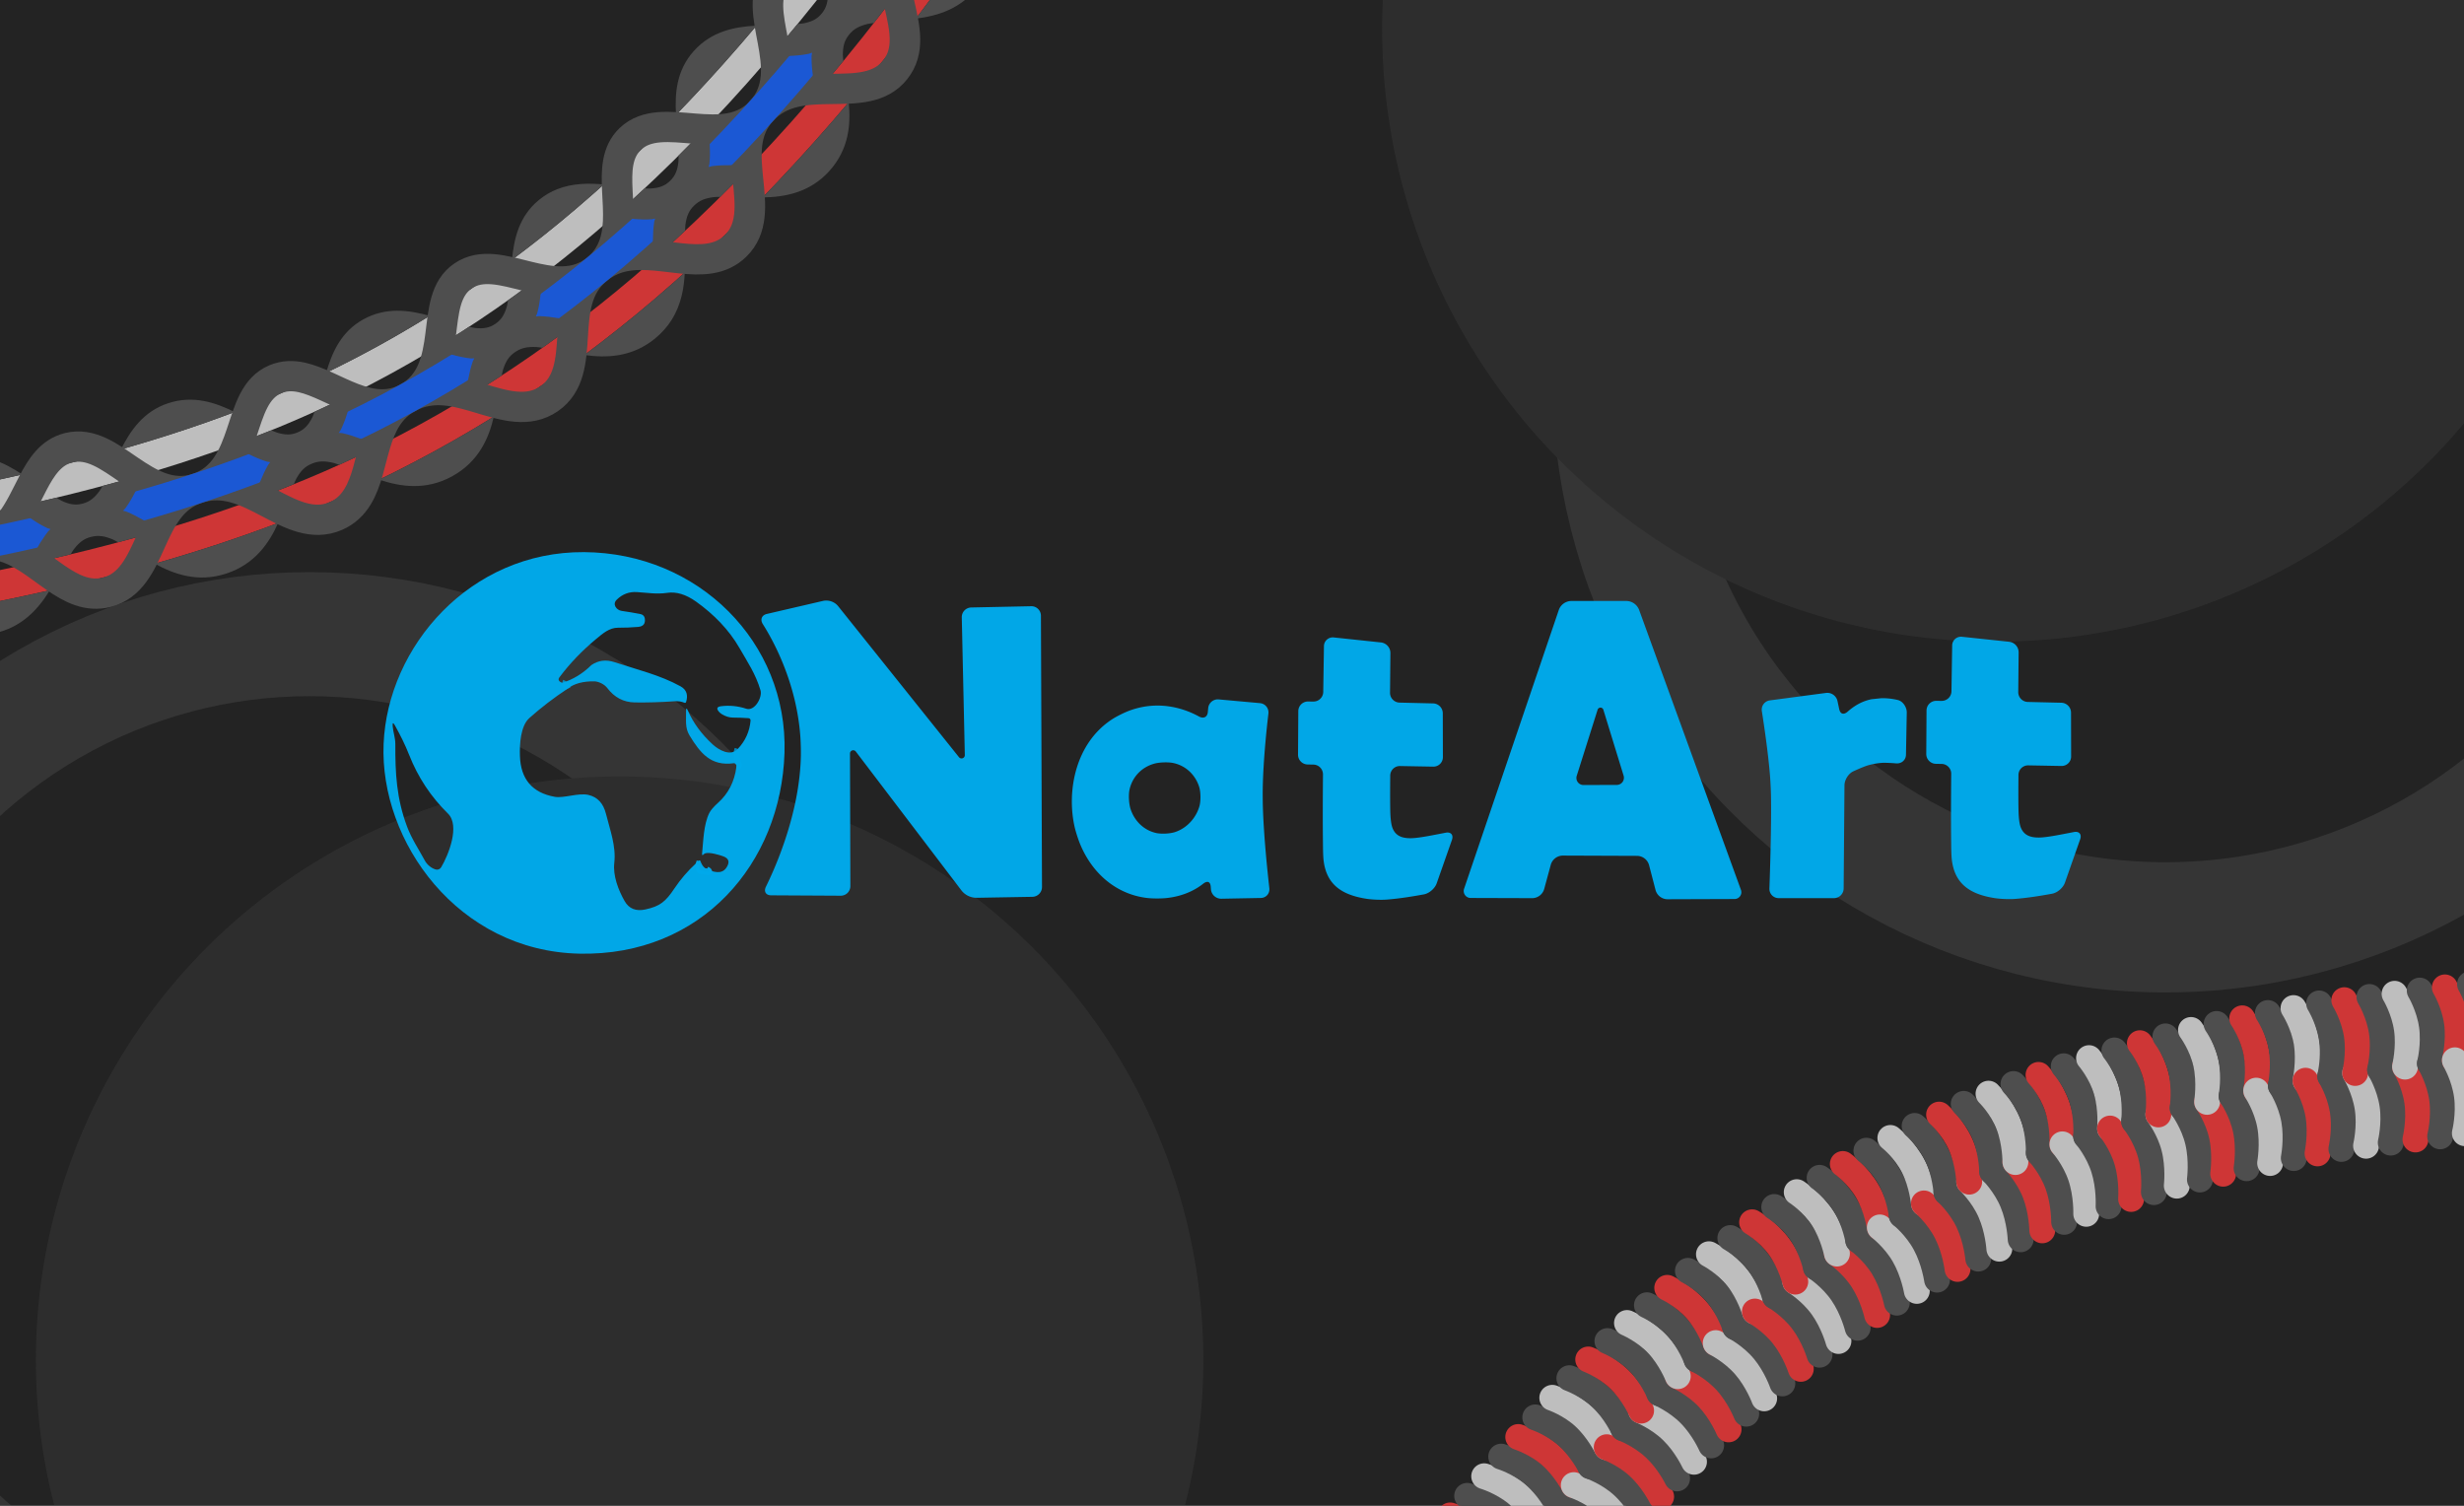<?xml version="1.0" encoding="UTF-8" standalone="no"?>
<!-- Created with Inkscape (http://www.inkscape.org/) -->

<svg
   width="360"
   height="220"
   viewBox="0 0 360 220"
   version="1.1"
   id="SVGRoot"
   sodipodi:docname="natart_art.svg"
   xml:space="preserve"
   inkscape:version="1.2 (dc2aedaf03, 2022-05-15)"
   xmlns:inkscape="http://www.inkscape.org/namespaces/inkscape"
   xmlns:sodipodi="http://sodipodi.sourceforge.net/DTD/sodipodi-0.dtd"
   xmlns="http://www.w3.org/2000/svg"
   xmlns:svg="http://www.w3.org/2000/svg"><sodipodi:namedview
     id="namedview137"
     pagecolor="#505050"
     bordercolor="#eeeeee"
     borderopacity="1"
     inkscape:showpageshadow="0"
     inkscape:pageopacity="0"
     inkscape:pagecheckerboard="0"
     inkscape:deskcolor="#505050"
     inkscape:document-units="px"
     showgrid="false"
     inkscape:zoom="2"
     inkscape:cx="128.25"
     inkscape:cy="140"
     inkscape:window-width="1920"
     inkscape:window-height="1009"
     inkscape:window-x="-8"
     inkscape:window-y="114"
     inkscape:window-maximized="1"
     inkscape:current-layer="layer1" /><defs
     id="defs132"><inkscape:path-effect
       effect="bend_path"
       id="path-effect10727"
       is_visible="true"
       lpeversion="1"
       bendpath="m 369.184,164.909 c 0,0 -49.796,7.76 -85.666,30.321 -35.87,22.56 -56.602,58.737 -56.602,58.737"
       prop_scale="1"
       scale_y_rel="true"
       vertical="true"
       hide_knot="false"
       bendpath-nodetypes="czc" /><inkscape:path-effect
       effect="bend_path"
       id="path-effect6029"
       is_visible="true"
       lpeversion="1"
       bendpath="M 27.12,136.888 C 62.639,117.416 95.269,102.924 115.652,38.67"
       prop_scale="1"
       scale_y_rel="false"
       vertical="true"
       hide_knot="false"
       bendpath-nodetypes="cc" /><inkscape:path-effect
       effect="bend_path"
       id="path-effect6027"
       is_visible="true"
       lpeversion="1"
       bendpath="m 322.033,184.938 h 17.938"
       prop_scale="1"
       scale_y_rel="false"
       vertical="false"
       hide_knot="false" /><inkscape:path-effect
       effect="skeletal"
       id="path-effect4828"
       is_visible="true"
       lpeversion="1"
       pattern="m 225.377,275.123 c 0,-4.177 -2.323,-7.033 -4.722,-9.222 v 9.076 c 10e-4,0.051 0.013,0.095 0.013,0.146 z m -23.233,0 c 0,-0.078 0.016,-0.146 0.018,-0.222 v -9.003 c -2.402,2.189 -4.728,5.044 -4.728,9.225 z m 13.801,-7.083 v -6.271 c -0.217,-0.218 -0.488,-0.446 -0.666,-0.657 -0.834,-0.991 -1.209,-1.775 -1.205,-2.872 0.005,-1.101 0.393,-1.922 1.235,-2.936 0.171,-0.206 0.43,-0.428 0.636,-0.639 v -6.319 c -0.024,0.02 -0.043,0.038 -0.067,0.058 -1.393,1.155 -2.914,2.352 -4.193,3.891 -0.108,0.13 -0.173,0.311 -0.277,0.447 -0.105,-0.137 -0.168,-0.32 -0.277,-0.45 -1.279,-1.539 -2.802,-2.733 -4.196,-3.888 -0.023,-0.019 -0.041,-0.036 -0.064,-0.055 v 6.319 c 0.206,0.21 0.465,0.431 0.636,0.636 0.843,1.014 1.231,1.835 1.235,2.936 0.005,1.097 -0.371,1.881 -1.205,2.872 -0.178,0.211 -0.449,0.439 -0.666,0.657 v 6.271 c 0.025,-0.021 0.044,-0.04 0.07,-0.061 1.393,-1.138 2.918,-2.309 4.202,-3.834 0.104,-0.123 0.165,-0.296 0.265,-0.426 0.1,0.129 0.161,0.303 0.265,0.426 1.283,1.525 2.806,2.696 4.199,3.834 0.026,0.021 0.047,0.04 0.073,0.061 z m -13.783,-17.558 v -8.93 c -0.002,-0.073 -0.018,-0.139 -0.018,-0.213 0,-0.078 0.016,-0.146 0.018,-0.222 v -9.003 c -2.402,2.189 -4.728,5.044 -4.728,9.225 0,4.121 2.329,6.949 4.728,9.143 z m 18.492,-0.002 c 2.396,-2.193 4.722,-5.021 4.722,-9.14 0,-4.177 -2.323,-7.033 -4.722,-9.222 v 9.076 c 10e-4,0.051 0.013,0.095 0.013,0.146 0,0.049 -0.011,0.092 -0.013,0.14 z m -4.71,-16.223 v -6.271 c -0.217,-0.218 -0.488,-0.446 -0.666,-0.657 -0.834,-0.991 -1.209,-1.775 -1.205,-2.872 0.005,-1.101 0.393,-1.922 1.235,-2.936 0.171,-0.206 0.43,-0.428 0.636,-0.639 v -6.319 c -0.024,0.02 -0.043,0.038 -0.067,0.058 -1.393,1.155 -2.914,2.352 -4.193,3.891 -0.108,0.13 -0.173,0.311 -0.277,0.447 -0.105,-0.137 -0.168,-0.32 -0.277,-0.45 -1.279,-1.539 -2.802,-2.733 -4.196,-3.888 -0.023,-0.019 -0.041,-0.036 -0.064,-0.055 v 6.319 c 0.206,0.21 0.465,0.431 0.636,0.636 0.843,1.014 1.231,1.835 1.235,2.936 0.005,1.097 -0.371,1.881 -1.205,2.872 -0.178,0.211 -0.449,0.439 -0.666,0.657 v 6.271 c 0.025,-0.021 0.044,-0.04 0.07,-0.061 1.393,-1.138 2.918,-2.309 4.202,-3.834 0.104,-0.123 0.165,-0.296 0.265,-0.426 0.1,0.129 0.161,0.303 0.265,0.426 1.283,1.525 2.806,2.696 4.199,3.834 0.026,0.021 0.047,0.04 0.073,0.061 z m -13.783,-17.558 v -8.93 c -0.002,-0.073 -0.018,-0.139 -0.018,-0.213 0,-0.078 0.016,-0.146 0.018,-0.222 v -9.003 c -2.402,2.189 -4.728,5.044 -4.728,9.225 0,4.121 2.329,6.949 4.728,9.143 z m 18.492,-0.002 c 2.396,-2.193 4.722,-5.021 4.722,-9.14 0,-4.177 -2.323,-7.033 -4.722,-9.222 v 9.076 c 10e-4,0.051 0.013,0.095 0.013,0.146 0,0.049 -0.011,0.092 -0.013,0.14 z m -4.71,-16.223 v -6.271 c -0.217,-0.218 -0.488,-0.446 -0.666,-0.657 -0.834,-0.991 -1.209,-1.775 -1.205,-2.872 0.005,-1.101 0.393,-1.922 1.235,-2.936 0.171,-0.206 0.43,-0.428 0.636,-0.639 v -6.319 c -0.024,0.02 -0.043,0.038 -0.067,0.058 -1.393,1.155 -2.914,2.352 -4.193,3.891 -0.108,0.13 -0.173,0.311 -0.277,0.447 -0.105,-0.137 -0.168,-0.32 -0.277,-0.45 -1.279,-1.539 -2.802,-2.733 -4.196,-3.888 -0.023,-0.019 -0.041,-0.036 -0.064,-0.055 v 6.319 c 0.206,0.21 0.465,0.431 0.636,0.636 0.843,1.014 1.231,1.835 1.235,2.936 0.005,1.097 -0.371,1.881 -1.205,2.872 -0.178,0.211 -0.449,0.439 -0.666,0.657 v 6.271 c 0.025,-0.021 0.044,-0.04 0.07,-0.061 1.393,-1.138 2.918,-2.309 4.202,-3.834 0.104,-0.123 0.165,-0.296 0.265,-0.426 0.1,0.129 0.161,0.303 0.265,0.426 1.283,1.525 2.806,2.696 4.199,3.834 0.026,0.021 0.047,0.04 0.073,0.061 z m -13.783,-17.558 v -8.93 c -0.002,-0.073 -0.018,-0.139 -0.018,-0.213 0,-0.078 0.016,-0.146 0.018,-0.222 v -9.003 c -2.402,2.189 -4.728,5.044 -4.728,9.225 0,4.121 2.329,6.949 4.728,9.143 z m 18.492,-0.002 c 2.396,-2.193 4.722,-5.021 4.722,-9.14 0,-4.177 -2.323,-7.033 -4.722,-9.222 v 9.076 c 10e-4,0.051 0.013,0.095 0.013,0.146 0,0.049 -0.011,0.092 -0.013,0.14 z m -4.71,-16.223 v -6.271 c -0.217,-0.218 -0.488,-0.446 -0.666,-0.657 -0.834,-0.991 -1.209,-1.775 -1.205,-2.872 0.005,-1.101 0.393,-1.922 1.235,-2.936 0.171,-0.206 0.43,-0.428 0.636,-0.639 v -6.319 c -0.024,0.02 -0.043,0.038 -0.067,0.058 -1.393,1.155 -2.914,2.352 -4.193,3.891 -0.108,0.13 -0.173,0.311 -0.277,0.447 -0.105,-0.137 -0.168,-0.32 -0.277,-0.45 -1.279,-1.539 -2.802,-2.733 -4.196,-3.888 -0.023,-0.019 -0.041,-0.036 -0.064,-0.055 v 6.319 c 0.206,0.21 0.465,0.431 0.636,0.636 0.843,1.014 1.231,1.835 1.235,2.936 0.005,1.097 -0.371,1.881 -1.205,2.872 -0.178,0.211 -0.449,0.439 -0.666,0.657 v 6.271 c 0.025,-0.021 0.044,-0.04 0.07,-0.061 1.393,-1.138 2.918,-2.309 4.202,-3.834 0.104,-0.123 0.165,-0.296 0.265,-0.426 0.1,0.129 0.161,0.303 0.265,0.426 1.283,1.525 2.806,2.696 4.199,3.834 0.026,0.021 0.047,0.04 0.073,0.061 z m -13.783,-17.558 v -8.93 c -0.002,-0.073 -0.018,-0.139 -0.018,-0.213 0,-0.078 0.016,-0.146 0.018,-0.222 v -9.003 c -2.402,2.189 -4.728,5.044 -4.728,9.225 0,4.121 2.329,6.949 4.728,9.143 z m 18.492,-0.004 c 2.396,-2.193 4.722,-5.021 4.722,-9.14 0,-4.177 -2.323,-7.033 -4.722,-9.222 v 9.076 c 10e-4,0.051 0.013,0.095 0.013,0.146 0,0.049 -0.011,0.092 -0.013,0.14 z m -4.71,-16.223 v -6.271 c -0.217,-0.218 -0.488,-0.446 -0.666,-0.657 -0.834,-0.991 -1.209,-1.775 -1.205,-2.872 0.005,-1.101 0.393,-1.922 1.235,-2.936 0.171,-0.206 0.43,-0.428 0.636,-0.639 v -6.319 c -0.024,0.02 -0.043,0.038 -0.067,0.058 -1.393,1.155 -2.914,2.352 -4.193,3.891 -0.108,0.13 -0.173,0.311 -0.277,0.447 -0.105,-0.137 -0.168,-0.32 -0.277,-0.45 -1.279,-1.539 -2.802,-2.733 -4.196,-3.888 -0.023,-0.019 -0.041,-0.036 -0.064,-0.055 v 6.319 c 0.206,0.21 0.465,0.431 0.636,0.636 0.843,1.014 1.231,1.835 1.235,2.936 0.005,1.097 -0.371,1.881 -1.205,2.872 -0.178,0.211 -0.449,0.439 -0.666,0.657 v 6.271 c 0.025,-0.021 0.044,-0.04 0.07,-0.061 1.393,-1.138 2.918,-2.309 4.202,-3.834 0.104,-0.123 0.165,-0.296 0.265,-0.426 0.1,0.129 0.161,0.303 0.265,0.426 1.283,1.525 2.806,2.696 4.199,3.834 0.026,0.021 0.047,0.04 0.073,0.061 z m -13.783,-17.558 v -8.93 c -0.002,-0.073 -0.018,-0.139 -0.018,-0.213 0,-0.078 0.016,-0.146 0.018,-0.222 v -9.003 c -2.402,2.189 -4.728,5.044 -4.728,9.225 0,4.121 2.329,6.949 4.728,9.143 z m 18.492,-0.002 c 2.396,-2.193 4.722,-5.021 4.722,-9.14 0,-4.177 -2.323,-7.033 -4.722,-9.222 v 9.076 c 10e-4,0.051 0.013,0.095 0.013,0.146 0,0.049 -0.011,0.092 -0.013,0.14 z m -4.71,-16.223 v -6.271 c -0.217,-0.218 -0.488,-0.446 -0.666,-0.657 -0.834,-0.991 -1.209,-1.775 -1.205,-2.872 0.005,-1.101 0.393,-1.922 1.235,-2.936 0.171,-0.206 0.43,-0.428 0.636,-0.639 v -6.319 c -0.024,0.02 -0.043,0.038 -0.067,0.058 -1.393,1.155 -2.914,2.352 -4.193,3.891 -0.108,0.13 -0.173,0.311 -0.277,0.447 -0.105,-0.137 -0.168,-0.32 -0.277,-0.45 -1.279,-1.539 -2.802,-2.733 -4.196,-3.888 -0.023,-0.019 -0.041,-0.036 -0.064,-0.055 v 6.319 c 0.206,0.21 0.465,0.431 0.636,0.636 0.843,1.014 1.231,1.835 1.235,2.936 0.005,1.097 -0.371,1.881 -1.205,2.872 -0.178,0.211 -0.449,0.439 -0.666,0.657 v 6.271 c 0.025,-0.021 0.044,-0.04 0.07,-0.061 1.393,-1.138 2.918,-2.309 4.202,-3.834 0.104,-0.123 0.165,-0.296 0.265,-0.426 0.1,0.129 0.161,0.303 0.265,0.426 1.283,1.525 2.806,2.696 4.199,3.834 0.026,0.021 0.047,0.04 0.073,0.061 z M 202.163,81.563 v -8.93 c -0.002,-0.073 -0.018,-0.139 -0.018,-0.213 h -4.71 c 0,4.121 2.329,6.949 4.728,9.143 z m 18.492,-0.003 c 2.396,-2.193 4.722,-5.021 4.722,-9.14 h -4.71 c 0,0.049 -0.011,0.092 -0.013,0.14 z m -2.354,-9.139 V 267.215 m -6.892,7.909 c 0,-8.34 11.627,-10.073 11.601,-17.023 -0.026,-6.95 -11.601,-8.66 -11.601,-16.761 0,8.101 -11.572,9.811 -11.598,16.761 -0.026,6.95 11.598,8.683 11.598,17.023 z m 0,-33.784 c 0,-8.34 11.627,-10.073 11.601,-17.023 -0.026,-6.95 -11.601,-8.66 -11.601,-16.761 0,8.101 -11.572,9.811 -11.598,16.761 -0.026,6.95 11.598,8.683 11.598,17.023 z m 0,-33.784 c 0,-8.34 11.627,-10.073 11.601,-17.023 -0.026,-6.95 -11.601,-8.66 -11.601,-16.761 0,8.101 -11.572,9.811 -11.598,16.761 -0.026,6.95 11.598,8.683 11.598,17.023 z m 0,-33.784 c 0,-8.34 11.627,-10.073 11.601,-17.023 -0.026,-6.95 -11.601,-8.66 -11.601,-16.761 0,8.101 -11.572,9.811 -11.598,16.761 -0.026,6.95 11.598,8.683 11.598,17.023 z m 0,-33.784 c 0,-8.34 11.627,-10.073 11.601,-17.023 -0.026,-6.95 -11.601,-8.66 -11.601,-16.761 0,8.101 -11.572,9.811 -11.598,16.761 -0.026,6.95 11.598,8.683 11.598,17.023 z m 0,-33.784 c 0,-8.34 11.627,-10.073 11.601,-17.023 -0.026,-6.95 -11.601,-8.66 -11.601,-16.761 0,8.101 -11.572,9.811 -11.598,16.761 -0.026,6.95 11.598,8.683 11.598,17.023 z M 204.517,72.419 V 267.215 M 211.409,72.419 V 267.215"
       copytype="single"
       prop_scale="1"
       scale_y_rel="false"
       spacing="0"
       normal_offset="0"
       tang_offset="0"
       prop_units="false"
       vertical_pattern="true"
       hide_knot="false"
       fuse_tolerance="0" /><inkscape:path-effect
       effect="bend_path"
       id="path-effect4818"
       is_visible="true"
       lpeversion="1"
       bendpath="m 322.033,184.938 h 17.938"
       prop_scale="1"
       scale_y_rel="false"
       vertical="false"
       hide_knot="false" /><inkscape:path-effect
       effect="fillet_chamfer"
       id="path-effect3528"
       is_visible="true"
       lpeversion="1"
       nodesatellites_param="F,0,0,1,0,3,0,1 @ F,0,0,1,0,3,0,1 @ F,0,0,1,0,3,0,1 @ F,0,0,1,0,3,0,1 @ F,0,0,1,0,3,0,1 @ F,0,0,1,0,3,0,1 @ F,0,0,1,0,3,0,1 @ F,0,0,1,0,3,0,1 @ F,0,0,1,0,3,0,1 @ F,0,0,1,0,3,0,1 @ F,0,0,1,0,3,0,1 @ F,0,0,1,0,3,0,1 | F,0,0,1,0,3,0,1 @ F,0,0,1,0,3,0,1 @ F,0,0,1,0,3,0,1 @ F,0,0,1,0,3,0,1 @ F,0,0,1,0,3,0,1 @ F,0,0,1,0,3,0,1 @ F,0,0,1,0,3,0,1 @ F,0,0,1,0,3,0,1 @ F,0,0,1,0,3,0,1 @ F,0,0,1,0,3,0,1 | F,0,0,1,0,3,0,1 @ F,0,0,1,0,3,0,1 @ F,0,0,1,0,3,0,1 @ F,0,0,1,0,3,0,1 | F,0,0,1,0,3,0,1 @ F,0,0,1,0,3,0,1 @ F,0,0,1,0,3,0,1 @ F,0,0,1,0,3,0,1 @ F,0,0,1,0,3,0,1 @ F,0,0,1,0,3,0,1 @ F,0,0,1,0,3,0,1 @ F,0,0,1,0,3,0,1 | F,0,0,1,0,3,0,1 @ F,0,0,1,0,3,0,1 @ F,0,0,1,0,3,0,1 | F,0,0,1,0,3,0,1 @ F,0,0,1,0,3,0,1 @ F,0,0,1,0,3,0,1 @ F,0,0,1,0,3,0,1 @ F,0,0,1,0,3,0,1 @ F,0,0,1,0,3,0,1 @ F,0,0,1,0,3,0,1 @ F,0,0,1,0,3,0,1 @ F,0,0,1,0,3,0,1 @ F,0,0,1,0,3,0,1 @ F,0,0,1,0,3,0,1 | F,0,0,1,0,3,0,1 @ F,0,0,1,0,3,0,1 @ F,0,0,1,0,3,0,1 @ F,0,0,1,0,3,0,1 @ F,0,0,1,0,3,0,1 @ F,0,0,1,0,3,0,1 @ F,0,0,1,0,3,0,1 @ F,0,0,1,0,3,0,1 @ F,0,0,1,0,3,0,1 @ F,0,0,1,0,3,0,1 @ F,0,0,1,0,3,0,1 @ F,0,0,1,0,3,0,1 @ F,0,0,1,0,3,0,1 @ F,0,0,1,0,3,0,1 @ F,0,0,1,0,3,0,1 @ F,0,0,1,0,3,0,1 | F,0,0,1,0,3,0,1 @ F,0,0,1,0,3,0,1 @ F,0,0,1,0,3,0,1 @ F,0,0,1,0,3,0,1 @ F,0,0,1,0,3,0,1 @ F,0,0,1,0,3,0,1 @ F,0,0,1,0,3,0,1 @ F,0,0,1,0,3,0,1 @ F,0,0,1,0,3,0,1 @ F,0,0,1,0,3,0,1 @ F,0,0,1,0,3,0,1 @ F,0,0,1,0,3,0,1 @ F,0,0,1,0,3,0,1 @ F,0,0,1,0,3,0,1 @ F,0,0,1,0,3,0,1 @ F,0,0,1,0,3,0,1"
       unit="px"
       method="auto"
       mode="F"
       radius="3"
       chamfer_steps="1"
       flexible="false"
       use_knot_distance="true"
       apply_no_radius="true"
       apply_with_radius="true"
       only_selected="false"
       hide_knots="false" /></defs><g
     inkscape:label="Layer 1"
     inkscape:groupmode="layer"
     id="layer1"><path
       id="rect1031"
       style="font-variation-settings:'wght' 600;display:inline;fill:#1f1f1f;fill-opacity:0.98;stroke-width:2.439;stroke-linecap:round;stroke-linejoin:round"
       d="M 0,0 H 360 V 220 H 0 Z" /><g
       style="fill:none"
       id="g1955"
       transform="matrix(0.533,0,0,0.533,-40.058,83.59)"><g
         opacity="0.25"
         id="g1944"><circle
           cx="160"
           cy="160"
           r="143"
           stroke="#6b6b6b"
           stroke-width="34"
           id="circle1940" /><circle
           cx="245"
           cy="216"
           r="160"
           fill="#4d4d4d"
           id="circle1942" /></g></g><g
       style="fill:none"
       id="g1955-4"
       transform="matrix(-0.481,-0.286,0.286,-0.481,347.544,178.184)"><g
         opacity="0.25"
         id="g1944-1"><circle
           cx="160"
           cy="160"
           r="143"
           stroke="#6b6b6b"
           stroke-width="34"
           id="circle1940-4" /><circle
           cx="245"
           cy="216"
           r="160"
           fill="#4d4d4d"
           id="circle1942-1" /></g></g><g
       id="g1525"
       transform="matrix(0.471,0,0,0.471,49.753,72.602)"><g
         stroke-width="2"
         fill="none"
         stroke-linecap="butt"
         id="g609"><path
           stroke="#0098d5"
           stroke-opacity="0.855"
           vector-effect="non-scaling-stroke"
           d="m 68.74,57.69 q 1.07,0.37 1.68,1.81"
           id="path603" /><path
           stroke="#00aaec"
           stroke-opacity="0.984"
           vector-effect="non-scaling-stroke"
           d="m 110.21,113.71 q 1.01,0.29 1.01,1.62 0.01,0.49 0.49,0.59 3.9,0.84 1.86,-0.33"
           id="path605" /><path
           stroke="#0098d5"
           stroke-opacity="0.855"
           vector-effect="non-scaling-stroke"
           d="m 122.79,83.78 q 1.13,0.06 0.37,-1.92 -0.62,-1.64 0.06,-3.68"
           id="path607" /></g><path
         id="path611"
         d="M 75.559,17.123 C 40.157,16.884 14.608,46.448 13.359,76.625 12.111,106.803 36.388,140.924 74.169,141.68 111.95,142.435 136.656,113.688 137.721,79.378 138.785,45.068 110.96,17.362 75.559,17.123 Z m 16.381,12.396 c 3.17,0.2 6.161,0.72 9.371,0.24 2.84,-0.427 5.829,0.478 8.969,2.711 5.43,3.87 10.19,8.68 13.49,14.43 2.52,4.4 4.99,7.99 6.5,13.08 0.65,2.17 -1.79,6.579 -4.41,5.719 -2.6,-0.853 -5.219,-1.11 -7.859,-0.77 -1.227,0.16 -1.447,0.713 -0.66,1.66 0.267,0.32 0.591,0.594 0.971,0.82 1.14,0.68 2.259,1.026 3.359,1.039 1.547,0.007 3.177,0.068 4.891,0.182 0.378,0.021 0.663,0.356 0.629,0.738 -0.287,3.373 -1.609,6.311 -3.969,8.811 -0.113,0.34 -0.201,0.673 -0.26,0.996 -0.059,0.323 -0.091,0.637 -0.096,0.943 -0.005,0.307 0.017,0.606 0.066,0.896 0.049,0.29 0.125,0.57 0.229,0.844 -0.103,-0.273 -0.179,-0.554 -0.229,-0.844 -0.049,-0.29 -0.071,-0.59 -0.066,-0.896 0.005,-0.307 0.036,-0.62 0.096,-0.943 0.059,-0.323 0.146,-0.656 0.26,-0.996 -2.19,2.4 -5.811,0.4 -7.771,-1.4 -3.447,-3.16 -5.995,-6.622 -7.648,-10.389 -0.44,-1.013 -0.648,-0.968 -0.621,0.139 0.07,2.61 -0.399,5.02 1.051,7.42 3.39,5.58 6.67,9.62 13.73,8.66 0.28,-0.04 0.506,0.051 0.68,0.271 0.18,0.233 0.228,0.532 0.148,0.898 -0.607,4.553 -2.492,8.247 -5.658,11.08 -1.413,1.273 -2.335,2.347 -2.762,3.221 -1.74,3.57 -1.819,8.511 -2.219,12.561 -0.053,0.553 0.113,0.625 0.5,0.219 0.147,-0.153 0.32,-0.26 0.52,-0.32 1.34,-0.39 4.36,0.501 5.59,0.961 1.68,0.627 2.023,1.746 1.029,3.359 -1.53,2.47 -4.119,1.35 -6.219,0.73 1.36,0.78 0.741,0.89 -1.859,0.33 -0.32,-0.067 -0.484,-0.263 -0.49,-0.59 0,-0.887 -0.336,-1.426 -1.01,-1.619 -2.52,2.313 -4.734,4.892 -6.641,7.738 -2.75,4.12 -4.47,5.522 -8.99,6.512 -2.96,0.647 -5.117,-0.225 -6.471,-2.611 -1.93,-3.4 -3.649,-7.84 -3.189,-11.84 0.59,-5.18 -1.33,-10.22 -2.59,-15.23 -0.82,-3.267 -2.65,-5.216 -5.49,-5.85 -3.1,-0.69 -7.589,1.09 -10.369,0.6 -7.013,-1.247 -10.623,-5.509 -10.83,-12.789 -0.1,-3.38 0.149,-9.18 2.939,-11.66 C 62.247,65.32 66.193,62.293 70.42,59.5 70.318,59.26 70.207,59.043 70.086,58.848 69.965,58.652 69.835,58.479 69.695,58.328 69.555,58.177 69.405,58.048 69.246,57.941 c -0.159,-0.106 -0.328,-0.19 -0.506,-0.252 -1.08,-0.467 -1.363,-1.039 -0.85,-1.719 3.22,-4.307 7.039,-8.291 11.459,-11.951 1.97,-1.63 4.04,-3.469 6.76,-3.449 2.1,0.013 4.165,-0.07 6.191,-0.25 1.64,-0.14 2.333,-1.024 2.08,-2.65 -0.096,-0.649 -0.588,-1.169 -1.23,-1.301 -1.927,-0.393 -3.897,-0.73 -5.91,-1.01 -1.66,-0.23 -3.021,-2.059 -1.561,-3.479 1.76,-1.727 3.846,-2.515 6.26,-2.361 z M 68.74,57.689 c 0.178,0.062 0.347,0.146 0.506,0.252 0.159,0.106 0.309,0.236 0.449,0.387 0.14,0.151 0.27,0.324 0.391,0.52 0.121,0.195 0.232,0.412 0.334,0.652 2.02,-1.607 4.85,-2.369 8.49,-2.289 1.39,0.16 2.94,0.908 3.84,2.078 2.207,2.913 5.037,4.401 8.49,4.461 3.913,0.06 8.063,-0.062 12.449,-0.369 1.053,-0.073 2.044,0.079 2.971,0.459 0.273,0.107 0.452,0.02 0.539,-0.26 C 107.839,61.58 107.41,59.83 105.5,58.77 99.17,55.25 91.76,53.5 85,51.26 c -2.66,-0.873 -5.056,-0.573 -7.189,0.9 -2.66,2.633 -5.684,4.476 -9.07,5.529 z m 8.119,-2.9 c -0.005,0.082 -0.002,0.161 0.01,0.236 0.011,0.075 0.031,0.147 0.059,0.215 0.028,0.068 0.064,0.134 0.107,0.195 0.044,0.062 0.094,0.119 0.154,0.174 -0.06,-0.055 -0.111,-0.112 -0.154,-0.174 -0.044,-0.062 -0.08,-0.127 -0.107,-0.195 -0.028,-0.068 -0.047,-0.14 -0.059,-0.215 -0.011,-0.075 -0.015,-0.155 -0.01,-0.236 z M 16.289,70.203 c 0.12,-0.035 0.325,0.207 0.611,0.727 1.66,2.99 3.13,5.901 4.4,9.131 2.72,6.907 6.729,12.963 12.029,18.17 3.81,3.74 0.141,12.88 -2.109,16.65 -0.354,0.599 -1.069,0.88 -1.73,0.68 -1.35,-0.4 -2.66,-1.5 -3.33,-2.75 -1.89,-3.49 -4.11,-6.771 -5.52,-10.541 C 17.351,93.47 16.96,85.71 17,76.65 c 0.01,-1.89 -0.67,-3.65 -0.82,-5.51 -0.047,-0.59 -0.011,-0.902 0.109,-0.938 z"
         style="fill:#00a9ea;fill-opacity:0.98"
         sodipodi:nodetypes="zzzzzccccccccsccccssscssscccccccccccccccccccccccccccccssscccccccccccsssccccccccccccssscssscscccccccccs" /><path
         id="path627"
         d="m 477.938,62.438 c 1.977,-0.042 3.745,0.231 5.11,0.552 1.611,0.379 2.829,2.253 2.798,3.91 l -0.245,13.066 c -0.031,1.657 -1.389,2.823 -3.04,2.687 -1.133,-0.094 -2.452,-0.173 -3.704,-0.179 -1.654,-0.008 -4.309,0.48 -5.858,1.061 -1.283,0.481 -2.628,1.073 -3.757,1.596 -1.503,0.697 -2.707,2.657 -2.72,4.313 l -0.256,32.015 a 3.024,3.024 135.23 0 1 -3.024,3 l -17.116,-7.4e-4 c -1.657,-7e-5 -2.947,-1.342 -2.888,-2.998 0.22,-6.195 0.67,-20.554 0.476,-29.236 -0.037,-1.656 -0.177,-4.339 -0.312,-5.991 -0.57,-6.957 -1.82,-15.388 -2.51,-19.765 -0.258,-1.637 0.851,-3.138 2.494,-3.356 l 17.375,-2.308 a 3.243,3.243 35.206 0 1 3.599,2.539 l 0.525,2.467 c 0.345,1.621 1.443,1.854 2.677,0.752 1.108,-0.991 2.641,-2.12 4.537,-2.933 1.519,-0.652 2.861,-0.882 2.861,-0.882 z m -205.528,0.373 12.797,1.157 c 1.65,0.149 2.813,1.602 2.619,3.247 -0.568,4.826 -1.609,14.688 -1.757,23.327 -0.029,1.656 -0.001,4.343 0.053,5.999 0.292,8.93 1.415,19.71 1.994,24.83 0.186,1.646 -0.993,3.005 -2.65,3.036 l -12.227,0.232 a 3.185,3.185 42.199 0 1 -3.236,-2.934 l -0.061,-0.779 c -0.13,-1.652 -1.093,-1.937 -2.389,-0.91 -2.101,1.665 -5.794,3.816 -11.314,4.411 -1.646,0.177 -4.342,0.179 -5.987,-0.013 -9.219,-1.079 -16.803,-7.167 -20.755,-16.525 -0.644,-1.526 -1.471,-4.089 -1.826,-5.706 -2.436,-11.082 0.32,-25.853 11.722,-33.238 1.39,-0.9 3.807,-2.094 5.362,-2.665 9.502,-3.484 17.567,-0.34 21.479,1.804 1.452,0.795 2.654,0.268 2.806,-1.382 l 0.108,-1.175 a 3.005,3.005 140.21 0 1 3.263,-2.717 z m -13.509,41.139 c 3.803,-1.272 6.541,-4.53 7.531,-8.017 0.451,-1.588 0.42,-4.335 -0.06,-5.915 -1.049,-3.448 -3.825,-6.524 -7.925,-7.449 -1.612,-0.364 -4.346,-0.28 -5.942,0.152 -4.181,1.131 -6.954,4.339 -7.768,8.109 -0.349,1.615 -0.19,4.35 0.31,5.925 1.158,3.644 4.037,6.617 7.935,7.496 1.611,0.363 4.354,0.224 5.92,-0.3 z m 110.698,20.513 -19.041,-0.059 a 2.156,2.156 54.471 0 1 -2.035,-2.85 l 29.365,-86.438 a 4.187,4.187 144.386 0 1 3.965,-2.84 l 16.96,0.003 a 4.284,4.284 35.011 0 1 4.025,2.82 l 31.572,86.8 a 2.109,2.109 124.909 0 1 -1.975,2.83 l -20.771,0.071 a 3.868,3.868 37.603 0 1 -3.756,-2.893 l -1.992,-7.647 a 3.897,3.897 37.81 0 0 -3.756,-2.915 l -22.965,-0.087 a 3.909,3.909 142.714 0 0 -3.787,2.884 l -2.022,7.438 a 3.912,3.912 142.694 0 1 -3.787,2.886 z m 15.966,-35.097 10.325,-0.027 a 2.223,2.223 126.389 0 0 2.119,-2.876 l -6.279,-20.444 a 0.935,0.935 0.231 0 0 -1.785,-0.007 l -6.477,20.501 a 2.192,2.192 53.693 0 0 2.096,2.853 z m -227.531,-9.769 0.116,41.124 a 2.975,2.975 135.077 0 1 -2.991,2.983 l -21.578,-0.119 c -1.657,-0.009 -2.354,-1.195 -1.622,-2.681 3.124,-6.337 10.501,-23.094 10.837,-40.637 0.032,-1.656 -0.044,-4.343 -0.165,-5.995 -1.218,-16.637 -8.331,-29.601 -11.631,-34.808 -0.886,-1.399 -0.372,-2.787 1.242,-3.162 l 17.361,-4.032 a 4.763,4.763 19.131 0 1 4.796,1.664 l 37.447,46.805 a 1.015,1.015 160.036 0 0 1.808,-0.657 l -0.944,-42.727 a 2.996,2.996 133.768 0 1 2.933,-3.062 l 18.608,-0.389 a 2.949,2.949 44.288 0 1 3.011,2.937 l 0.331,84.154 a 3.041,3.041 134.388 0 1 -2.988,3.052 l -17.224,0.3 a 5.92,5.92 25.873 0 1 -4.816,-2.336 L 159.842,78.984 a 1.006,1.006 161.292 0 0 -1.808,0.612 z m 378.762,-12.681 0.031,13.598 a 2.939,2.939 135.452 0 1 -2.993,2.946 L 523.531,83.272 c -1.657,-0.03 -3.02,1.289 -3.037,2.946 -0.029,2.855 -0.057,7.187 0.001,10.44 0.029,1.655 0.115,4.387 0.737,5.916 0.94,2.311 2.832,3.137 5.799,3.081 1.655,-0.032 4.31,-0.496 5.939,-0.799 1.57,-0.292 3.298,-0.626 4.714,-0.905 1.626,-0.319 2.497,0.682 1.948,2.246 l -4.731,13.466 c -0.549,1.563 -2.309,3.107 -3.938,3.411 -3.007,0.561 -7.795,1.365 -11.83,1.638 -1.652,0.112 -4.339,-0.007 -5.976,-0.261 -7.828,-1.213 -12.407,-4.499 -13.321,-11.785 -0.206,-1.643 -0.2,-4.336 -0.221,-5.993 -0.089,-7.037 -0.026,-16.159 0.016,-20.8 0.015,-1.656 -1.312,-3.023 -2.968,-3.052 l -1.79,-0.032 a 3.035,3.035 45.688 0 1 -2.981,-3.053 l 0.084,-13.505 a 2.996,2.996 135.398 0 1 3.019,-2.977 l 1.667,0.013 a 3.024,3.024 135.663 0 0 3.046,-2.977 l 0.221,-14.228 a 2.741,2.741 138.47 0 1 3.03,-2.683 l 14.633,1.551 a 3.303,3.303 48.3 0 1 2.955,3.316 l -0.118,12.28 a 3.043,3.043 45.954 0 0 2.97,3.071 l 10.39,0.247 a 3.079,3.079 45.614 0 1 3.006,3.071 z m -194.876,0.207 0.031,13.598 a 2.939,2.939 135.452 0 1 -2.993,2.946 l -10.304,-0.186 c -1.657,-0.03 -3.02,1.289 -3.037,2.946 -0.029,2.855 -0.057,7.187 0.001,10.44 0.029,1.655 0.115,4.387 0.737,5.916 0.94,2.311 2.832,3.137 5.799,3.081 1.655,-0.032 4.31,-0.496 5.939,-0.799 1.57,-0.292 3.298,-0.626 4.714,-0.905 1.626,-0.319 2.497,0.682 1.948,2.246 l -4.731,13.466 c -0.549,1.563 -2.309,3.107 -3.938,3.411 -3.007,0.561 -7.795,1.365 -11.83,1.638 -1.652,0.112 -4.339,-0.007 -5.976,-0.261 -7.828,-1.213 -12.407,-4.499 -13.321,-11.785 -0.206,-1.643 -0.2,-4.336 -0.221,-5.993 -0.089,-7.037 -0.026,-16.159 0.016,-20.8 0.015,-1.656 -1.312,-3.023 -2.968,-3.052 l -1.79,-0.032 a 3.035,3.035 45.688 0 1 -2.981,-3.053 L 297.101,66.438 a 2.996,2.996 135.398 0 1 3.019,-2.977 l 1.667,0.013 a 3.024,3.024 135.663 0 0 3.046,-2.977 l 0.221,-14.228 a 2.741,2.741 138.47 0 1 3.03,-2.683 l 14.633,1.551 a 3.303,3.303 48.3 0 1 2.955,3.316 l -0.118,12.28 a 3.043,3.043 45.954 0 0 2.97,3.071 l 10.39,0.247 a 3.079,3.079 45.614 0 1 3.006,3.071 z"
         style="fill:#00a9ea;fill-opacity:0.98"
         sodipodi:nodetypes="cccscccscccccccsccccssccssssscccccccccccccccczcccccccccccccccccccccccccccccccccccccccccc"
         inkscape:path-effect="#path-effect3528"
         inkscape:original-d="m 474.9575,62.7475 c 5.91853,-1.130313 10.945,1.1525 10.945,1.1525 l -0.3575,19.065 c 0,0 -6.51011,-0.872932 -9.67678,-0.292932 -3.16666,0.58 -9.32322,3.772932 -9.32322,3.772932 l -0.30375,38.015 -23.11625,-10e-4 c 0,0 1.01249,-25.19965 0.48033,-35.2321 C 443.07317,79.194452 440.41,63.50775 440.41,63.50775 l 23.3225,-3.0975 1.775,8.335 c 0,0 3.53147,-4.867187 9.45,-5.9975 z M 269.42197,62.54 288.1948,64.237398 c 0,0 -2.26135,16.871406 -2.13921,29.30401 0.12214,12.432602 2.40888,30.808592 2.40888,30.808592 l -18.22616,0.34645 -0.53368,-6.76037 c 0,0 -4.9759,6.64412 -16.45954,6.6507 -11.48365,0.007 -20.90757,-7.5049 -24.79331,-19.50876 -3.88574,-12.003862 -1.1775,-30.33774 13.54777,-37.613375 14.72527,-7.275635 26.76492,2.225457 26.76492,2.225457 z m -13.46056,41.95938 c 6.51993,-0.31732 10.94929,-6.231252 10.87714,-11.528604 -0.0721,-5.297351 -4.32053,-10.888894 -11.3714,-10.679786 -7.05087,0.209108 -11.29285,5.67606 -10.96248,11.519709 0.33036,5.843654 4.9368,11.006001 11.45674,10.688681 z m 116.63734,19.97187 -25.04098,-0.0781 31.29497,-92.119434 22.95976,0.0037 33.6225,92.438124 -26.77114,0.0911 -3.50386,-13.45302 -28.965,-0.11 z M 382.565,89.3725 398.89,89.33 390.85,63.15066 Z M 158.02597,76.595786 158.15907,123.72 130.58113,123.56759 c 0,0 12.86696,-22.94013 12.20209,-46.300483 C 142.11835,53.906758 129.32,36.98 129.32,36.98 L 152.525,31.59 193.72,83.08 192.64355,34.354835 217.25,33.84 l 0.35513,90.15395 -23.22297,0.40506 z m 378.76385,-12.681477 0.045,19.598341 -16.30284,-0.294861 c 0,0 -0.19583,12.195 0.0642,16.434996 0.49736,5.588115 3.45639,6.605165 9.42,5.725005 3.22,-0.52 10.60971,-2.01178 10.60971,-2.01178 l -6.71974,19.12678 c 0,0 -11.34333,2.42333 -17.77,2.31 -10.74666,-0.92455 -16.50651,-4.71678 -16.47,-15.13 -0.21346,-9.712735 -0.003,-26.798986 -0.003,-26.798986 l -7.78905,-0.13835 0.12178,-19.504417 7.66652,0.05859 0.31375,-20.227461 20.6,2.183681 -0.175,18.279442 z m -194.87615,0.207211 0.045,19.598341 L 325.65583,83.425 c 0,0 -0.19583,12.195 0.0642,16.435 0.49736,5.58811 3.45639,6.60516 9.42,5.725 3.22,-0.52 10.60971,-2.01178 10.60971,-2.01178 L 339.03,122.7 c 0,0 -11.34333,2.42333 -17.77,2.31 -10.74666,-0.92455 -16.50651,-4.71678 -16.47,-15.13 -0.21346,-9.71273 -0.003,-26.798985 -0.003,-26.798985 l -7.78905,-0.13835 0.12178,-19.504417 7.66652,0.05859 0.31375,-20.227461 20.6,2.183681 -0.175,18.279442 z" /><path
         fill="#00a7e8"
         fill-opacity="0.973"
         d="m 113.57,115.59 q 2.04,1.17 -1.86,0.33 -0.48,-0.1 -0.49,-0.59 0,-1.33 -1.01,-1.62 0.4,-0.59 0.88,-0.87 0.45,-0.27 0.6,0.23 0.43,1.43 1.88,2.52 z"
         id="path631" /></g><g
       id="g4814"
       transform="matrix(1.404,0.459,-0.454,1.388,-12.536,-116.674)"
       class="UnoptimicedTransforms"
       inkscape:path-effect="#path-effect6029"><path
         style="display:inline;fill:none;stroke:#bebebe;stroke-width:3.024;stroke-linecap:butt;stroke-linejoin:miter;stroke-dasharray:none;stroke-opacity:1"
         d="m 111.402,37.431 c -4.314,13.542 -9.708,26.694 -16.973,38.661 l -2e-6,3e-6 c -5.639,9.302 -12.46,17.877 -20.382,25.239 -7.011,6.536 -14.945,12.164 -23.279,17.251 -6.84,4.171 -13.972,8.006 -21.162,11.909"
         id="path3504"
         inkscape:label="w"
         sodipodi:nodetypes="cc"
         inkscape:original-d="M 326.57581,250 V 124.95184" /><path
         style="display:inline;fill:none;stroke:#ce3636;stroke-width:3.024;stroke-linecap:butt;stroke-linejoin:miter;stroke-dasharray:none;stroke-opacity:1"
         d="m 119.835,40.11 c -4.44,14.015 -10.122,27.803 -17.838,40.567 l 0,3e-6 c -6.026,9.955 -13.36,19.161 -21.923,27.133 -7.593,7.05 -16.002,13.038 -24.702,18.329 -7.113,4.33 -14.373,8.239 -21.544,12.131"
         id="path3504-9-3"
         inkscape:label="r"
         sodipodi:nodetypes="cc"
         inkscape:original-d="M 335.42381,250 V 124.95184" /><path
         id="path4300"
         style="display:inline;fill:none;stroke:#4e4e4e;stroke-width:3.024;stroke-linecap:butt;stroke-linejoin:miter;stroke-dasharray:none;stroke-opacity:1"
         d="m 27.026,136.937 c 4.939,-2.709 2.433,-9.818 6.536,-12.035 4.104,-2.217 8.711,3.756 13.455,1.032 -4.744,2.724 -2.186,9.769 -6.326,12.046 -4.536,2.494 -9.129,-3.537 -13.665,-1.043 z m 19.991,-11.003 c 2.928,-1.681 3.087,-4.904 3.546,-7.687 0.308,-1.876 0.751,-3.558 2.277,-4.528 1.899,-1.207 4.082,-0.435 6.398,0.241 2.299,0.671 4.746,1.25 6.949,-0.385 -2.192,1.627 -2.481,4.074 -2.748,6.522 -0.265,2.429 -0.505,4.843 -2.561,6.169 -1.649,1.064 -3.452,0.761 -5.303,0.206 -2.769,-0.831 -5.639,-2.213 -8.557,-0.538 z m 19.17,-12.36 c 2.268,-1.684 2.446,-4.228 2.463,-6.632 0.017,-2.426 -0.127,-4.713 1.517,-6.165 0.714,-0.631 1.535,-0.908 2.437,-0.998 3.259,-0.319 7.677,1.785 10.585,-1.361 -2.908,3.146 -0.884,7.495 -1.673,10.941 -0.219,0.951 -0.653,1.824 -1.459,2.544 -1.864,1.665 -4.274,1.236 -6.701,0.821 -2.449,-0.419 -4.912,-0.824 -7.168,0.85 z M 83.189,98.419 c 1.918,-2.075 1.605,-4.613 1.158,-6.971 -0.451,-2.382 -1.037,-4.599 0.302,-6.345 1.339,-1.746 3.633,-1.771 6.034,-1.952 2.38,-0.179 4.876,-0.515 6.338,-2.838 -1.454,2.31 -0.848,4.694 -0.236,7.087 0.606,2.37 1.217,4.739 -0.288,6.728 -1.505,1.989 -3.957,2.036 -6.422,2.096 -2.491,0.061 -4.98,0.134 -6.886,2.196 z M 97.022,80.313 c 0.452,-0.717 0.699,-1.443 0.801,-2.165 0.576,-4.078 -3.449,-7.895 -1.679,-11.251 2.084,-3.95 9.284,-1.743 11.486,-6.751 -1.099,2.499 -0.126,4.766 0.861,7.016 0.98,2.234 1.973,4.447 0.839,6.632 -1.923,3.706 -7.367,2.406 -10.727,4.826 -0.595,0.429 -1.129,0.975 -1.581,1.692 z m 10.608,-20.167 c 1.136,-2.584 0.048,-4.887 -1.099,-7.016 -1.155,-2.143 -2.374,-4.123 -1.579,-6.242 1.594,-4.246 9.009,-2.903 10.666,-8.118 -1.657,5.215 4.984,8.744 3.306,13.307 -1.678,4.562 -9.027,2.913 -11.294,8.069 z"
         sodipodi:nodetypes="cscsccscsccscsccscsccscsccscsc"
         inkscape:original-d="m 331,119.875 c 0,5.35376 -7.46377,6.46616 -7.44727,10.92773 0.0165,4.4616 7.44727,5.55943 7.44727,10.75977 0,-5.20034 7.42876,-6.29817 7.44531,-10.75977 C 338.46181,126.34116 331,125.22876 331,119.875 Z m 0,21.6875 c 0,5.35376 -7.46377,6.46616 -7.44727,10.92773 0.0165,4.4616 7.44727,5.55943 7.44727,10.75977 0,-5.20034 7.42876,-6.29817 7.44531,-10.75977 C 338.46181,148.02866 331,146.91626 331,141.5625 Z m 0,21.6875 c 0,5.35376 -7.46377,6.46616 -7.44727,10.92773 0.0165,4.4616 7.44727,5.55943 7.44727,10.75977 0,-5.20034 7.42876,-6.29817 7.44531,-10.75977 C 338.46181,169.71616 331,168.60376 331,163.25 Z m 0,21.6875 c 0,5.35376 -7.46377,6.46616 -7.44727,10.92773 0.0165,4.4616 7.44727,5.55943 7.44727,10.75977 0,-5.20034 7.42876,-6.29817 7.44531,-10.75977 C 338.46181,191.40366 331,190.29126 331,184.9375 Z m 0,21.6875 c 0,5.35376 -7.46377,6.46616 -7.44727,10.92773 0.0165,4.4616 7.44727,5.55943 7.44727,10.75977 0,-5.20034 7.42876,-6.29817 7.44531,-10.75977 C 338.46181,213.09116 331,211.97876 331,206.625 Z m 0,21.6875 c 0,5.35376 -7.46377,6.46616 -7.44727,10.92773 C 323.56928,243.70183 331,244.79966 331,250 c 0,-5.20034 7.42876,-6.29817 7.44531,-10.75977 C 338.46181,234.77866 331,233.66626 331,228.3125 Z" /><path
         style="display:inline;fill:none;stroke:#1b58d4;stroke-width:3.024;stroke-linecap:butt;stroke-linejoin:miter;stroke-dasharray:none;stroke-opacity:1"
         d="m 115.618,38.77 c -4.377,13.779 -9.915,27.249 -17.405,39.614 l -2e-6,2e-6 c -5.832,9.629 -12.91,18.519 -21.152,26.186 -7.302,6.793 -15.474,12.601 -23.991,17.79 -6.976,4.25 -14.172,8.122 -21.353,12.02"
         id="path3504-9"
         inkscape:label="b"
         sodipodi:nodetypes="cc"
         inkscape:original-d="M 330.99984,250 V 124.95184" /><path
         id="path4300-3-5-2"
         style="color:#000000;display:inline;fill:#4e4e4e;-inkscape-stroke:none"
         d="m 22.715,129.075 c 2.502,-1.373 4.918,-0.983 6.951,-0.336 -1.798,0.975 -3.601,1.955 -5.406,2.946 -0.031,0.016 -0.06,0.024 -0.091,0.041 2e-6,0 -1.454,-2.651 -1.454,-2.651 z m 7.171,13.077 c 0.046,-0.025 0.081,-0.056 0.125,-0.082 1.764,-0.966 3.538,-1.929 5.319,-2.895 -0.564,2.062 -1.542,4.287 -3.99,5.628 z m -0.049,-10.064 c 1.242,-0.675 2.484,-1.348 3.723,-2.021 0.196,0.052 0.414,0.132 0.594,0.164 0.843,0.151 1.423,0.11 2.072,-0.246 0.651,-0.358 1.017,-0.842 1.357,-1.645 0.069,-0.163 0.12,-0.38 0.181,-0.565 1.243,-0.681 2.482,-1.365 3.717,-2.054 -0.004,0.02 -0.009,0.037 -0.013,0.056 -0.242,1.158 -0.473,2.404 -0.987,3.624 -0.043,0.103 -0.13,0.198 -0.179,0.301 0.114,0.014 0.241,-0.01 0.352,0.009 1.307,0.217 2.488,0.679 3.61,1.078 0.019,0.007 0.034,0.011 0.053,0.018 -1.25,0.698 -2.502,1.389 -3.754,2.076 -0.189,-0.047 -0.4,-0.122 -0.574,-0.151 -0.863,-0.145 -1.469,-0.097 -2.125,0.257 -0.653,0.353 -1.004,0.817 -1.337,1.608 -0.071,0.169 -0.124,0.395 -0.186,0.588 -1.242,0.675 -2.484,1.347 -3.723,2.02 0.004,-0.021 0.01,-0.038 0.015,-0.059 0.248,-1.153 0.476,-2.39 0.989,-3.606 0.041,-0.098 0.126,-0.189 0.172,-0.287 -0.107,-0.015 -0.229,0.007 -0.334,-0.012 -1.298,-0.233 -2.46,-0.716 -3.563,-1.134 -0.021,-0.008 -0.038,-0.014 -0.059,-0.022 -1.7e-5,0 -3.4e-5,10e-6 -5.1e-5,10e-6 z m 14.678,2.069 c 1.778,-0.986 3.555,-1.985 5.33,-3.003 0.044,-0.023 0.088,-0.037 0.133,-0.063 0.047,-0.027 0.082,-0.059 0.127,-0.086 1.789,-1.028 3.574,-2.076 5.352,-3.15 -0.499,2.101 -1.453,4.411 -3.974,5.858 -2.48,1.424 -4.916,1.063 -6.968,0.444 z m -5.753,-10.384 c 0.537,-2.06 1.446,-4.267 3.791,-5.613 2.374,-1.363 4.729,-1.035 6.76,-0.462 -1.704,1.031 -3.428,2.043 -5.167,3.043 -0.029,0.016 -0.058,0.024 -0.088,0.041 -0.028,0.016 -0.049,0.036 -0.076,0.053 -1.726,0.99 -3.467,1.967 -5.22,2.938 z m 10.892,-2.753 c 0.635,-0.379 1.269,-0.761 1.9,-1.146 0.558,-0.341 1.115,-0.684 1.67,-1.029 0.197,0.042 0.418,0.109 0.598,0.131 0.843,0.103 1.419,0.025 2.036,-0.373 0.619,-0.399 0.947,-0.91 1.215,-1.732 0.055,-0.167 0.087,-0.387 0.131,-0.575 1.169,-0.77 2.328,-1.554 3.476,-2.351 -0.002,0.02 -0.005,0.037 -0.007,0.057 -0.119,1.17 -0.228,2.433 -0.632,3.693 -0.034,0.106 -0.112,0.209 -0.152,0.316 0.114,0.004 0.24,-0.03 0.352,-0.022 1.324,0.102 2.544,0.447 3.709,0.728 0.019,0.005 0.035,0.008 0.054,0.012 -1.189,0.828 -2.389,1.639 -3.597,2.435 -0.193,-0.031 -0.411,-0.087 -0.589,-0.102 -0.879,-0.072 -1.481,0.022 -2.116,0.425 -0.633,0.401 -0.953,0.888 -1.244,1.703 -0.062,0.174 -0.102,0.404 -0.155,0.601 -0.571,0.356 -1.144,0.708 -1.719,1.058 -0.648,0.394 -1.297,0.785 -1.947,1.173 0.004,-0.021 0.009,-0.039 0.013,-0.06 0.183,-1.018 0.34,-2.095 0.676,-3.178 0.049,-0.159 0.102,-0.318 0.16,-0.477 0.036,-0.1 0.116,-0.195 0.157,-0.295 -0.108,-0.009 -0.229,0.019 -0.334,0.005 -0.168,-0.021 -0.333,-0.047 -0.496,-0.076 -1.111,-0.199 -2.132,-0.571 -3.099,-0.9 -0.021,-0.007 -0.038,-0.012 -0.059,-0.019 -1.6e-5,0 -3.3e-5,1e-5 -4.9e-5,2e-5 z m 14.848,1.04 c 1.72,-1.175 3.422,-2.384 5.102,-3.63 0.042,-0.029 0.085,-0.049 0.127,-0.08 0.044,-0.033 0.076,-0.069 0.118,-0.103 1.692,-1.26 3.36,-2.558 5.002,-3.897 -0.223,2.163 -0.905,4.632 -3.318,6.427 -2.376,1.767 -4.904,1.688 -7.032,1.283 z m -6.693,-9.81 c 0.314,-2.084 0.942,-4.323 3.034,-5.873 2.118,-1.569 4.44,-1.523 6.511,-1.22 -1.511,1.231 -3.055,2.429 -4.628,3.597 -0.027,0.019 -0.054,0.03 -0.081,0.05 -0.025,0.019 -0.044,0.041 -0.068,0.06 -1.562,1.157 -3.153,2.284 -4.768,3.386 z m 10.355,-3.865 c 1.079,-0.86 2.144,-1.737 3.192,-2.631 0.2,0.013 0.427,0.047 0.608,0.043 0.844,-0.021 1.4,-0.185 1.943,-0.671 0.545,-0.488 0.786,-1.043 0.914,-1.893 0.026,-0.173 0.021,-0.394 0.033,-0.586 0.075,-0.069 0.149,-0.138 0.224,-0.208 0.941,-0.874 1.866,-1.765 2.775,-2.672 0.002,0.02 0.002,0.037 0.003,0.057 0.092,1.167 0.205,2.428 0.02,3.736 -0.016,0.111 -0.075,0.225 -0.097,0.337 0.113,-0.015 0.231,-0.07 0.343,-0.081 1.323,-0.123 2.583,0.003 3.785,0.072 0.02,0.001 0.036,0.001 0.056,0.002 -0.956,0.954 -1.929,1.892 -2.919,2.813 -0.079,0.073 -0.158,0.147 -0.237,0.22 -0.197,0.002 -0.422,-0.018 -0.6,-0.002 -0.883,0.075 -1.463,0.264 -2.03,0.763 -0.565,0.497 -0.808,1.027 -0.978,1.879 -0.036,0.182 -0.043,0.416 -0.066,0.619 -1.099,0.937 -2.213,1.854 -3.34,2.753 0.001,-0.022 0.004,-0.04 0.005,-0.061 0.056,-1.192 0.061,-2.448 0.328,-3.743 0.022,-0.104 0.086,-0.209 0.112,-0.315 -0.108,0.007 -0.223,0.051 -0.329,0.053 -1.314,0.024 -2.542,-0.245 -3.684,-0.475 -0.021,-0.004 -0.039,-0.007 -0.061,-0.012 -1.6e-5,1e-5 -3.1e-5,2e-5 -4.7e-5,3e-5 z m 14.854,-1.29 c 1.515,-1.475 2.991,-2.988 4.426,-4.537 0.037,-0.037 0.075,-0.064 0.111,-0.103 0.038,-0.041 0.063,-0.083 0.098,-0.124 1.443,-1.565 2.844,-3.166 4.204,-4.8 0.192,2.167 -0.014,4.736 -2.083,6.975 -2.04,2.207 -4.576,2.605 -6.757,2.588 z m -8.273,-8.51 c -0.066,-2.089 0.126,-4.37 1.861,-6.248 1.761,-1.906 4.034,-2.296 6.125,-2.393 -1.242,1.494 -2.521,2.955 -3.836,4.381 -0.023,0.023 -0.047,0.039 -0.069,0.063 -0.021,0.023 -0.035,0.048 -0.055,0.071 -1.306,1.411 -2.648,2.788 -4.026,4.126 z m 9.402,-5.63 c 0.893,-1.048 1.768,-2.113 2.625,-3.192 0.199,-0.026 0.428,-0.036 0.605,-0.075 0.825,-0.184 1.339,-0.452 1.78,-1.033 0.442,-0.584 0.572,-1.175 0.536,-2.036 -0.007,-0.175 -0.054,-0.391 -0.079,-0.582 0.821,-1.121 1.624,-2.257 2.408,-3.406 0.005,0.019 0.009,0.036 0.014,0.056 0.308,1.132 0.656,2.35 0.721,3.67 0.005,0.112 -0.032,0.235 -0.031,0.349 0.109,-0.036 0.214,-0.113 0.322,-0.144 1.276,-0.371 2.538,-0.483 3.73,-0.638 0.02,-0.003 0.036,-0.005 0.055,-0.008 -0.82,1.202 -1.661,2.391 -2.521,3.565 -0.192,0.039 -0.417,0.063 -0.589,0.112 -0.852,0.241 -1.385,0.538 -1.845,1.137 -0.459,0.597 -0.596,1.164 -0.598,2.033 -4.4e-4,0.185 0.038,0.416 0.054,0.621 -0.899,1.132 -1.817,2.248 -2.755,3.348 -0.003,-0.022 -0.004,-0.04 -0.007,-0.061 -0.171,-1.182 -0.407,-2.417 -0.393,-3.74 0.001,-0.107 0.045,-0.222 0.05,-0.331 -0.105,0.028 -0.209,0.093 -0.313,0.116 -1.286,0.276 -2.543,0.247 -3.706,0.239 -0.022,-1.79e-4 -0.04,2.77e-4 -0.062,1.51e-4 0,0 -4.1e-5,3.2e-5 -4.1e-5,3.2e-5 z m 14.326,-4.094 c 1.206,-1.725 2.37,-3.478 3.492,-5.256 0.029,-0.042 0.062,-0.077 0.09,-0.121 0.029,-0.047 0.046,-0.093 0.074,-0.139 0.392,-0.625 0.779,-1.253 1.161,-1.883 0.712,-1.179 1.407,-2.367 2.086,-3.562 0.41,1.481 0.663,3.176 0.211,4.953 -0.189,0.74 -0.501,1.492 -0.973,2.242 -1.59,2.527 -3.998,3.379 -6.141,3.766 z m -9.731,-6.803 c -0.454,-2.046 -0.685,-4.339 0.691,-6.522 0.411,-0.653 0.888,-1.181 1.409,-1.614 1.257,-1.046 2.778,-1.55 4.218,-1.883 -0.626,1.101 -1.268,2.192 -1.924,3.272 -0.358,0.59 -0.72,1.177 -1.087,1.761 -0.018,0.027 -0.039,0.047 -0.057,0.075 -0.017,0.027 -0.026,0.054 -0.041,0.081 -1.032,1.636 -2.102,3.247 -3.208,4.83 z m 8.239,-7.3 c 0.696,-1.195 1.374,-2.4 2.035,-3.615 0.191,-0.06 0.416,-0.11 0.583,-0.179 0.782,-0.324 1.243,-0.676 1.58,-1.325 0.338,-0.651 0.369,-1.256 0.192,-2.101 -0.036,-0.172 -0.117,-0.378 -0.173,-0.562 0.629,-1.246 1.241,-2.502 1.837,-3.765 0.008,0.018 0.014,0.035 0.022,0.053 0.479,1.073 1.015,2.221 1.292,3.513 0.024,0.109 0.007,0.237 0.026,0.349 0.101,-0.053 0.192,-0.146 0.294,-0.194 1.198,-0.572 2.425,-0.88 3.575,-1.216 0.019,-0.006 0.034,-0.011 0.053,-0.017 -0.618,1.308 -1.253,2.608 -1.905,3.9 -0.183,0.07 -0.4,0.129 -0.561,0.205 -0.798,0.375 -1.273,0.756 -1.625,1.421 -0.351,0.663 -0.388,1.244 -0.24,2.098 0.032,0.182 0.11,0.402 0.161,0.601 -0.687,1.263 -1.392,2.518 -2.115,3.762 -0.007,-0.021 -0.011,-0.038 -0.018,-0.059 -0.38,-1.13 -0.831,-2.303 -1.049,-3.606 -0.018,-0.105 0.005,-0.226 -0.008,-0.334 -0.098,0.045 -0.19,0.128 -0.288,0.168 -1.218,0.496 -2.46,0.691 -3.608,0.892 -0.022,0.004 -0.039,0.007 -0.061,0.011 -1.2e-5,1.3e-5 -2.3e-5,2.7e-5 -3.5e-5,4e-5 z m 13.407,-6.424 c 0.906,-1.874 1.777,-3.761 2.615,-5.661 0.022,-0.046 0.05,-0.084 0.071,-0.131 0.022,-0.05 0.032,-0.097 0.052,-0.147 0.842,-1.917 1.651,-3.845 2.429,-5.784 0.862,1.982 1.485,4.429 0.287,7.147 -1.181,2.68 -3.406,3.866 -5.453,4.576 z M 99.706,63.171 c -0.766,-1.959 -1.342,-4.22 -0.284,-6.633 1.074,-2.45 3.138,-3.584 5.107,-4.345 -0.737,1.841 -1.501,3.668 -2.294,5.478 -0.014,0.03 -0.032,0.053 -0.046,0.084 -0.013,0.029 -0.018,0.058 -0.029,0.087 -0.788,1.794 -1.606,3.571 -2.454,5.33 z m 7.097,-8.533 c 0.527,-1.288 1.04,-2.582 1.54,-3.882 0.182,-0.085 0.399,-0.165 0.557,-0.256 0.736,-0.426 1.149,-0.836 1.402,-1.525 0.254,-0.692 0.21,-1.298 -0.069,-2.119 -0.057,-0.167 -0.163,-0.362 -0.24,-0.54 0.475,-1.322 0.938,-2.65 1.39,-3.982 0.01,0.017 0.018,0.033 0.028,0.05 0.599,1.016 1.263,2.097 1.693,3.349 0.036,0.106 0.035,0.235 0.067,0.344 0.094,-0.065 0.174,-0.168 0.269,-0.228 1.122,-0.711 2.308,-1.159 3.41,-1.621 0.018,-0.008 0.033,-0.015 0.051,-0.022 -0.462,1.365 -0.936,2.727 -1.424,4.084 -0.173,0.091 -0.381,0.176 -0.532,0.271 -0.746,0.468 -1.171,0.905 -1.435,1.608 -0.264,0.701 -0.226,1.282 0.032,2.108 0.055,0.176 0.162,0.384 0.238,0.573 -0.515,1.337 -1.044,2.669 -1.587,3.996 -0.01,-0.019 -0.016,-0.036 -0.026,-0.056 -0.533,-1.063 -1.142,-2.164 -1.531,-3.428 -0.031,-0.102 -0.025,-0.225 -0.053,-0.33 -0.092,0.058 -0.171,0.153 -0.264,0.206 -1.143,0.655 -2.347,1.019 -3.46,1.381 -0.021,0.007 -0.038,0.013 -0.059,0.02 -10e-6,1.4e-5 -10e-6,2.9e-5 -2e-5,4.4e-5 z m 12.487,-8.064 c 0.673,-1.95 1.319,-3.906 1.941,-5.867 0.017,-0.047 0.04,-0.088 0.056,-0.137 l 2.882,0.915 c -0.869,2.751 -2.929,4.156 -4.878,5.088 z m -11.228,-3.881 c -0.985,-1.871 -1.806,-4.085 -0.99,-6.638 l 2.882,0.915 c -0.01,0.031 -0.012,0.06 -0.02,0.09 -0.602,1.886 -1.225,3.764 -1.871,5.632 z"
         sodipodi:nodetypes="ccccccccccccscscccscssccscscccsccsscccsccsccsccsccccscscccscssccscscccsccsscccsccsccsccsccccscscccscssccscscccsccsscccsccsccsccsccccscscccscssccscscccsccsscccsccsccsccsccccscscccscssccscscccsccsscccsccsccsccsccccscscccscssccscscccsccsscccccscccccc"
         class="UnoptimicedTransforms"
         inkscape:original-d="m 322.0332,119.875 c 0,2.68158 1.49121,4.51495 3.03125,5.91992 v -5.82617 c -7e-4,-0.0325 -0.008,-0.0609 -0.008,-0.0937 z m 14.91407,0 c 0,0.0501 -0.0101,0.0936 -0.0117,0.14258 v 5.7793 c 1.54185,-1.40522 3.03515,-3.23825 3.03515,-5.92188 z m -8.85938,4.54688 v 4.02539 c 0.13953,0.13981 0.31352,0.28611 0.42773,0.42187 0.53515,0.63605 0.77605,1.13922 0.77344,1.84375 -0.003,0.70687 -0.252,1.23374 -0.79297,1.88477 -0.10982,0.13216 -0.27584,0.27457 -0.4082,0.41015 v 4.05664 c 0.0155,-0.0128 0.0274,-0.0242 0.043,-0.0371 0.89391,-0.7417 1.87051,-1.51015 2.69141,-2.49804 0.0693,-0.0834 0.11097,-0.19938 0.17773,-0.28711 0.0671,0.0881 0.10811,0.20531 0.17773,0.28906 0.82127,0.98788 1.79902,1.75439 2.69336,2.49609 0.0148,0.0123 0.0263,0.0229 0.041,0.0352 v -4.05664 c -0.13197,-0.13512 -0.2987,-0.27648 -0.4082,-0.4082 -0.54124,-0.65105 -0.79035,-1.1781 -0.79297,-1.88477 -0.003,-0.70431 0.23798,-1.20768 0.77344,-1.84375 0.11428,-0.13576 0.28807,-0.28205 0.42773,-0.42187 v -4.02539 c -0.0163,0.0133 -0.0285,0.0257 -0.0449,0.0391 -0.89426,0.73044 -1.87322,1.48207 -2.69727,2.46094 -0.0665,0.079 -0.10577,0.19033 -0.16992,0.27343 -0.0641,-0.0831 -0.10349,-0.19449 -0.16992,-0.27343 -0.82362,-0.9789 -1.80158,-1.7305 -2.69531,-2.46094 -0.0168,-0.0137 -0.0302,-0.0254 -0.0469,-0.0391 z m 8.84766,11.27148 v 5.73242 c 0.002,0.0468 0.0117,0.089 0.0117,0.13672 0,0.0501 -0.0101,0.0936 -0.0117,0.14258 v 5.7793 c 1.54185,-1.40522 3.03515,-3.23825 3.03515,-5.92188 0,-2.64516 -1.49533,-4.46114 -3.03515,-5.86914 z m -11.8711,0.002 c -1.53837,1.40783 -3.03125,3.22351 -3.03125,5.86719 0,2.68158 1.49121,4.51495 3.03125,5.91992 v -5.82617 c -7e-4,-0.0325 -0.008,-0.0608 -0.008,-0.0937 0,-0.0314 0.007,-0.0589 0.008,-0.0898 z m 3.02344,10.41407 v 4.02539 c 0.13953,0.13981 0.31352,0.28611 0.42773,0.42187 0.53515,0.63605 0.77605,1.13922 0.77344,1.84375 -0.003,0.70687 -0.252,1.23374 -0.79297,1.88477 -0.10982,0.13216 -0.27584,0.27457 -0.4082,0.41015 v 4.05664 c 0.0155,-0.0128 0.0274,-0.0242 0.043,-0.0371 0.89391,-0.7417 1.87051,-1.51015 2.69141,-2.49804 0.0693,-0.0834 0.11097,-0.19938 0.17773,-0.28711 0.0671,0.0881 0.10811,0.20531 0.17773,0.28906 0.82127,0.98788 1.79902,1.75439 2.69336,2.49609 0.0148,0.0123 0.0263,0.0229 0.041,0.0352 v -4.05664 c -0.13197,-0.13512 -0.2987,-0.27648 -0.4082,-0.4082 -0.54124,-0.65105 -0.79035,-1.1781 -0.79297,-1.88477 -0.003,-0.70431 0.23798,-1.20769 0.77344,-1.84375 0.11428,-0.13576 0.28807,-0.28204 0.42773,-0.42187 v -4.02539 c -0.0163,0.0133 -0.0285,0.0257 -0.0449,0.0391 -0.89426,0.73043 -1.87322,1.48207 -2.69727,2.46094 -0.0665,0.079 -0.10577,0.19033 -0.16992,0.27343 -0.0641,-0.0831 -0.10349,-0.19449 -0.16992,-0.27343 -0.82362,-0.9789 -1.80158,-1.73051 -2.69531,-2.46094 -0.0168,-0.0137 -0.0302,-0.0254 -0.0469,-0.0391 z m 8.84766,11.27148 v 5.73242 c 0.002,0.0468 0.0117,0.089 0.0117,0.13672 0,0.0501 -0.0101,0.0936 -0.0117,0.14258 v 5.7793 c 1.54185,-1.40522 3.03515,-3.23825 3.03515,-5.92188 0,-2.64516 -1.49533,-4.46114 -3.03515,-5.86914 z m -11.8711,0.002 c -1.53837,1.40783 -3.03125,3.22351 -3.03125,5.86719 0,2.68158 1.49121,4.51495 3.03125,5.91992 v -5.82617 c -7e-4,-0.0325 -0.008,-0.0608 -0.008,-0.0937 0,-0.0314 0.007,-0.0589 0.008,-0.0898 z m 3.02344,10.41407 v 4.02539 c 0.13953,0.13981 0.31352,0.28611 0.42773,0.42187 0.53515,0.63605 0.77605,1.13922 0.77344,1.84375 -0.003,0.70687 -0.252,1.23374 -0.79297,1.88477 -0.10982,0.13216 -0.27584,0.27457 -0.4082,0.41015 v 4.05664 c 0.0155,-0.0128 0.0274,-0.0242 0.043,-0.0371 0.89391,-0.7417 1.87051,-1.51015 2.69141,-2.49804 0.0693,-0.0834 0.11097,-0.19938 0.17773,-0.28711 0.0671,0.0881 0.10811,0.20531 0.17773,0.28906 0.82127,0.98788 1.79902,1.75439 2.69336,2.49609 0.0148,0.0123 0.0263,0.0229 0.041,0.0352 v -4.05664 c -0.13197,-0.13512 -0.2987,-0.27648 -0.4082,-0.4082 -0.54124,-0.65105 -0.79035,-1.1781 -0.79297,-1.88477 -0.003,-0.70431 0.23798,-1.20769 0.77344,-1.84375 0.11428,-0.13576 0.28807,-0.28204 0.42773,-0.42187 v -4.02539 c -0.0163,0.0133 -0.0285,0.0257 -0.0449,0.0391 -0.89426,0.73044 -1.87322,1.48207 -2.69727,2.46094 -0.0665,0.079 -0.10577,0.19033 -0.16992,0.27343 -0.0641,-0.0831 -0.10349,-0.19449 -0.16992,-0.27343 -0.82362,-0.9789 -1.80158,-1.7305 -2.69531,-2.46094 -0.0168,-0.0137 -0.0302,-0.0254 -0.0469,-0.0391 z m 8.84766,11.27148 v 5.73242 c 0.002,0.0468 0.0117,0.089 0.0117,0.13672 0,0.0501 -0.0101,0.0936 -0.0117,0.14258 v 5.7793 c 1.54185,-1.40522 3.03515,-3.23825 3.03515,-5.92188 0,-2.64517 -1.49533,-4.46114 -3.03515,-5.86914 z m -11.8711,0.002 c -1.53837,1.40783 -3.03125,3.22351 -3.03125,5.86719 0,2.68158 1.49121,4.51495 3.03125,5.91992 v -5.82617 c -7e-4,-0.0325 -0.008,-0.0608 -0.008,-0.0937 0,-0.0314 0.007,-0.0589 0.008,-0.0898 z m 3.02344,10.41407 v 4.02539 c 0.13953,0.13982 0.31352,0.28611 0.42773,0.42187 0.53515,0.63605 0.77605,1.13922 0.77344,1.84375 -0.003,0.70687 -0.252,1.23374 -0.79297,1.88477 -0.10982,0.13216 -0.27584,0.27457 -0.4082,0.41015 v 4.05664 c 0.0155,-0.0128 0.0274,-0.0242 0.043,-0.0371 0.89391,-0.7417 1.87051,-1.51015 2.69141,-2.49804 0.0693,-0.0834 0.11097,-0.19938 0.17773,-0.28711 0.0671,0.0881 0.10811,0.20531 0.17773,0.28906 0.82127,0.98788 1.79902,1.75439 2.69336,2.49609 0.0148,0.0123 0.0263,0.0229 0.041,0.0352 v -4.05664 c -0.13197,-0.13512 -0.2987,-0.27648 -0.4082,-0.4082 -0.54124,-0.65105 -0.79035,-1.1781 -0.79297,-1.88477 -0.003,-0.70431 0.23798,-1.20768 0.77344,-1.84375 0.11428,-0.13576 0.28807,-0.28205 0.42773,-0.42187 v -4.02539 c -0.0163,0.0133 -0.0285,0.0257 -0.0449,0.0391 -0.89426,0.73044 -1.87322,1.48207 -2.69727,2.46094 -0.0665,0.079 -0.10577,0.19033 -0.16992,0.27343 -0.0641,-0.0831 -0.10349,-0.19449 -0.16992,-0.27343 -0.82362,-0.9789 -1.80158,-1.7305 -2.69531,-2.46094 -0.0168,-0.0137 -0.0302,-0.0254 -0.0469,-0.0391 z m 8.84766,11.27148 v 5.73242 c 0.002,0.0468 0.0117,0.089 0.0117,0.13672 0,0.0501 -0.0101,0.0936 -0.0117,0.14258 v 5.7793 c 1.54185,-1.40522 3.03515,-3.23825 3.03515,-5.92188 0,-2.64516 -1.49533,-4.46114 -3.03515,-5.86914 z m -11.8711,0.002 c -1.53837,1.40783 -3.03125,3.22351 -3.03125,5.86719 0,2.68158 1.49121,4.51495 3.03125,5.91992 v -5.82617 c -7e-4,-0.0325 -0.008,-0.0608 -0.008,-0.0937 0,-0.0314 0.007,-0.0589 0.008,-0.0898 z m 3.02344,10.41407 v 4.02539 c 0.13953,0.13982 0.31352,0.28611 0.42773,0.42187 0.53515,0.63605 0.77605,1.13922 0.77344,1.84375 -0.003,0.70687 -0.252,1.23374 -0.79297,1.88477 -0.10982,0.13216 -0.27584,0.27457 -0.4082,0.41015 v 4.05664 c 0.0155,-0.0128 0.0274,-0.0242 0.043,-0.0371 0.89391,-0.7417 1.87051,-1.51015 2.69141,-2.49804 0.0693,-0.0834 0.11097,-0.19938 0.17773,-0.28711 0.0671,0.0881 0.10811,0.20531 0.17773,0.28906 0.82127,0.98788 1.79902,1.75439 2.69336,2.49609 0.0148,0.0123 0.0263,0.0229 0.041,0.0352 v -4.05664 c -0.13197,-0.13512 -0.2987,-0.27648 -0.4082,-0.4082 -0.54124,-0.65105 -0.79035,-1.1781 -0.79297,-1.88477 -0.003,-0.70431 0.23798,-1.20768 0.77344,-1.84375 0.11428,-0.13576 0.28807,-0.28205 0.42773,-0.42187 v -4.02539 c -0.0163,0.0133 -0.0285,0.0257 -0.0449,0.0391 -0.89426,0.73044 -1.87322,1.48207 -2.69727,2.46094 -0.0665,0.079 -0.10577,0.19033 -0.16992,0.27343 -0.0641,-0.0831 -0.10349,-0.19449 -0.16992,-0.27343 -0.82362,-0.9789 -1.80158,-1.7305 -2.69531,-2.46094 -0.0168,-0.0137 -0.0302,-0.0254 -0.0469,-0.0391 z m 8.84766,11.27148 v 5.73242 c 0.002,0.0468 0.0117,0.089 0.0117,0.13672 0,0.0501 -0.0101,0.0936 -0.0117,0.14258 v 5.7793 c 1.54185,-1.40522 3.03515,-3.23825 3.03515,-5.92188 0,-2.64516 -1.49533,-4.46114 -3.03515,-5.86914 z m -11.8711,0.002 c -1.53837,1.40783 -3.03125,3.22351 -3.03125,5.86719 0,2.68158 1.49121,4.51495 3.03125,5.91992 v -5.82617 c -7e-4,-0.0325 -0.008,-0.0608 -0.008,-0.0937 0,-0.0314 0.007,-0.0589 0.008,-0.0898 z m 3.02344,10.41407 v 4.02539 c 0.13953,0.13982 0.31352,0.28611 0.42773,0.42187 0.53515,0.63605 0.77605,1.13922 0.77344,1.84375 -0.003,0.70687 -0.252,1.23374 -0.79297,1.88477 -0.10982,0.13216 -0.27584,0.27457 -0.4082,0.41015 v 4.05664 c 0.0155,-0.0128 0.0274,-0.0242 0.043,-0.0371 0.89391,-0.7417 1.87051,-1.51015 2.69141,-2.49804 0.0693,-0.0834 0.11097,-0.19938 0.17773,-0.28711 0.0671,0.0881 0.10811,0.20531 0.17773,0.28906 0.82127,0.98788 1.79902,1.75439 2.69336,2.49609 0.0148,0.0123 0.0263,0.0229 0.041,0.0352 v -4.05664 c -0.13197,-0.13512 -0.2987,-0.27648 -0.4082,-0.4082 -0.54124,-0.65105 -0.79035,-1.1781 -0.79297,-1.88477 -0.003,-0.70431 0.23798,-1.20768 0.77344,-1.84375 0.11428,-0.13576 0.28807,-0.28205 0.42773,-0.42187 v -4.02539 c -0.0163,0.0133 -0.0285,0.0257 -0.0449,0.0391 -0.89426,0.73044 -1.87322,1.48207 -2.69727,2.46094 -0.0665,0.079 -0.10577,0.19033 -0.16992,0.27343 -0.0641,-0.0831 -0.10349,-0.19449 -0.16992,-0.27343 -0.82362,-0.9789 -1.80158,-1.7305 -2.69531,-2.46094 -0.0168,-0.0137 -0.0302,-0.0254 -0.0469,-0.0391 z m 8.84766,11.27148 v 5.73242 c 0.002,0.0468 0.0117,0.089 0.0117,0.13672 h 3.02343 c 0,-2.64516 -1.49533,-4.46114 -3.03515,-5.86914 z m -11.8711,0.002 c -1.53837,1.40783 -3.03125,3.22351 -3.03125,5.86719 h 3.02344 c 0,-0.0314 0.007,-0.0589 0.008,-0.0898 z" /></g><g
       id="g10725"
       inkscape:path-effect="#path-effect10727"
       class="UnoptimicedTransforms"
       transform="rotate(5.606,487.338,172.854)"><path
         style="fill:none;stroke:#bebebe;stroke-width:3.78;stroke-linecap:round;stroke-linejoin:miter;stroke-dasharray:none;stroke-opacity:1"
         d="m 226.977,253.882 c 0,0 2.68,0.482 5.065,2.02 2.385,1.538 3.981,3.77 3.981,3.77"
         id="path6483"
         sodipodi:nodetypes="czc"
         inkscape:original-d="m 330.06214,240.48141 c 0,0 -2.35409,-1 -5.06403,-1 -2.70993,0 -5.18902,1 -5.18902,1" /><path
         style="fill:none;stroke:#ce3636;stroke-width:3.78;stroke-linecap:round;stroke-linejoin:miter;stroke-dasharray:none;stroke-opacity:1"
         d="m 217.931,248.092 c 0,0 2.7,0.452 5.085,1.99 2.385,1.538 3.961,3.8 3.961,3.8"
         id="path6483-8"
         sodipodi:nodetypes="czc"
         inkscape:original-d="m 340.31519,240.48141 c 0,0 -2.35409,-1 -5.06403,-1 -2.70993,0 -5.18902,1 -5.18902,1" /><path
         style="fill:none;stroke:#4e4e4e;stroke-width:3.78;stroke-linecap:round;stroke-linejoin:miter;stroke-dasharray:none;stroke-opacity:1"
         d="m 220.126,244.998 c 0,0 2.683,0.476 5.05,2.041 2.367,1.565 3.925,3.852 3.925,3.852"
         id="path6483-8-7"
         sodipodi:nodetypes="czc"
         inkscape:original-d="m 340.31519,236.98177 c 0,0 -2.35409,-1 -5.06403,-1 -2.70993,0 -5.18902,1 -5.18902,1" /><path
         style="fill:none;stroke:#4e4e4e;stroke-width:3.78;stroke-linecap:round;stroke-linejoin:miter;stroke-dasharray:none;stroke-opacity:1"
         d="m 229.101,250.891 c 0,0 2.663,0.505 5.03,2.071 2.367,1.565 3.945,3.823 3.945,3.823"
         id="path6483-8-7-8"
         sodipodi:nodetypes="czc"
         inkscape:original-d="m 330.06214,236.98177 c 0,0 -2.35409,-1 -5.06403,-1 -2.70993,0 -5.18902,1 -5.18902,1" /><path
         style="fill:none;stroke:#ce3636;stroke-width:3.78;stroke-linecap:round;stroke-linejoin:miter;stroke-dasharray:none;stroke-opacity:1"
         d="m 231.226,247.9 c 0,0 2.647,0.529 4.995,2.122 2.348,1.593 3.909,3.875 3.909,3.875"
         id="path6483-3"
         sodipodi:nodetypes="czc"
         inkscape:original-d="m 330.06232,233.48175 c 0,0 -2.35413,-0.99998 -5.06412,-0.99998 -2.70998,0 -5.18911,0.99998 -5.18911,0.99998" /><path
         style="fill:none;stroke:#bebebe;stroke-width:3.78;stroke-linecap:round;stroke-linejoin:miter;stroke-dasharray:none;stroke-opacity:1"
         d="m 222.322,241.903 c 0,0 2.667,0.499 5.015,2.092 2.348,1.593 3.889,3.905 3.889,3.905"
         id="path6483-8-8"
         sodipodi:nodetypes="czc"
         inkscape:original-d="m 340.31555,233.48175 c 0,0 -2.35412,-0.99998 -5.06412,-0.99998 -2.70997,0 -5.18911,0.99998 -5.18911,0.99998" /><path
         style="fill:none;stroke:#4e4e4e;stroke-width:3.78;stroke-linecap:round;stroke-linejoin:miter;stroke-dasharray:none;stroke-opacity:1"
         d="m 224.518,238.808 c 0,0 2.651,0.523 4.98,2.143 2.329,1.62 3.853,3.957 3.853,3.957"
         id="path6483-8-7-3"
         sodipodi:nodetypes="czc"
         inkscape:original-d="m 340.31519,229.98177 c 0,0 -2.35409,-1 -5.06403,-1 -2.70993,0 -5.18902,1 -5.18902,1" /><path
         style="fill:none;stroke:#4e4e4e;stroke-width:3.78;stroke-linecap:round;stroke-linejoin:miter;stroke-dasharray:none;stroke-opacity:1"
         d="m 233.351,244.908 c 0,0 2.63,0.553 4.96,2.173 2.329,1.62 3.873,3.927 3.873,3.927"
         id="path6483-8-7-8-3"
         sodipodi:nodetypes="czc"
         inkscape:original-d="m 330.06214,229.98177 c 0,0 -2.35409,-1 -5.06403,-1 -2.70993,0 -5.18902,1 -5.18902,1" /><path
         style="fill:none;stroke:#ce3636;stroke-width:3.78;stroke-linecap:round;stroke-linejoin:miter;stroke-dasharray:none;stroke-opacity:1"
         d="m 226.714,235.713 c 0,0 2.634,0.547 4.945,2.194 2.311,1.647 3.817,4.009 3.817,4.009"
         id="path6483-8-3"
         sodipodi:nodetypes="czc"
         inkscape:original-d="m 340.31519,226.48141 c 0,0 -2.35409,-1 -5.06403,-1 -2.70993,0 -5.18902,1 -5.18902,1" /><path
         style="fill:none;stroke:#bebebe;stroke-width:3.78;stroke-linecap:round;stroke-linejoin:miter;stroke-dasharray:none;stroke-opacity:1"
         d="m 235.476,241.917 c 0,0 2.614,0.576 4.925,2.224 2.311,1.647 3.837,3.98 3.837,3.98"
         id="path6483-4"
         sodipodi:nodetypes="czc"
         inkscape:original-d="m 330.06214,226.48141 c 0,0 -2.35409,-1 -5.06403,-1 -2.70993,0 -5.18902,1 -5.18902,1" /><path
         style="fill:none;stroke:#4e4e4e;stroke-width:3.78;stroke-linecap:round;stroke-linejoin:miter;stroke-dasharray:none;stroke-opacity:1"
         d="m 228.909,232.619 c 0,0 2.618,0.57 4.91,2.245 2.292,1.675 3.781,4.061 3.781,4.061"
         id="path6483-8-7-7"
         sodipodi:nodetypes="czc"
         inkscape:original-d="m 340.31519,222.98177 c 0,0 -2.35409,-1 -5.06403,-1 -2.70993,0 -5.18902,1 -5.18902,1" /><path
         style="fill:none;stroke:#4e4e4e;stroke-width:3.78;stroke-linecap:round;stroke-linejoin:miter;stroke-dasharray:none;stroke-opacity:1"
         d="m 237.6,238.926 c 0,0 2.598,0.6 4.889,2.275 2.292,1.675 3.801,4.032 3.801,4.032"
         id="path6483-8-7-8-5"
         sodipodi:nodetypes="czc"
         inkscape:original-d="m 330.06214,222.98177 c 0,0 -2.35409,-1 -5.06403,-1 -2.70993,0 -5.18902,1 -5.18902,1" /><path
         style="fill:none;stroke:#bebebe;stroke-width:3.78;stroke-linecap:round;stroke-linejoin:miter;stroke-dasharray:none;stroke-opacity:1"
         d="m 231.105,229.524 c 0,0 2.602,0.594 4.875,2.296 2.273,1.702 3.745,4.114 3.745,4.114"
         id="path6483-8-8-0"
         sodipodi:nodetypes="czc"
         inkscape:original-d="m 340.31555,219.48175 c 0,0 -2.35412,-0.99998 -5.06412,-0.99998 -2.70997,0 -5.18911,0.99998 -5.18911,0.99998" /><path
         style="fill:none;stroke:#ce3636;stroke-width:3.78;stroke-linecap:round;stroke-linejoin:miter;stroke-dasharray:none;stroke-opacity:1"
         d="m 239.725,235.934 c 0,0 2.581,0.624 4.854,2.326 2.273,1.702 3.766,4.084 3.766,4.084"
         id="path6483-3-0"
         sodipodi:nodetypes="czc"
         inkscape:original-d="m 330.06232,219.48175 c 0,0 -2.35413,-0.99998 -5.06412,-0.99998 -2.70998,0 -5.18911,0.99998 -5.18911,0.99998" /><path
         style="fill:none;stroke:#4e4e4e;stroke-width:3.78;stroke-linecap:round;stroke-linejoin:miter;stroke-dasharray:none;stroke-opacity:1"
         d="m 233.309,226.432 c 0,0 2.653,0.647 4.905,2.383 2.248,1.733 3.642,4.133 3.642,4.133"
         id="path6483-8-7-3-4"
         sodipodi:nodetypes="czc"
         inkscape:original-d="m 340.31519,215.98177 c 0,0 -2.35409,-1 -5.06403,-1 -2.70993,0 -5.18902,1 -5.18902,1" /><path
         style="fill:none;stroke:#4e4e4e;stroke-width:3.78;stroke-linecap:round;stroke-linejoin:miter;stroke-dasharray:none;stroke-opacity:1"
         d="m 241.856,232.948 c 0,0 2.618,0.694 4.869,2.43 2.249,1.734 3.678,4.086 3.678,4.086"
         id="path6483-8-7-8-3-8"
         sodipodi:nodetypes="czc"
         inkscape:original-d="m 330.06214,215.98177 c 0,0 -2.35409,-1 -5.06403,-1 -2.70993,0 -5.18902,1 -5.18902,1" /><path
         style="fill:none;stroke:#bebebe;stroke-width:3.78;stroke-linecap:round;stroke-linejoin:miter;stroke-dasharray:none;stroke-opacity:1"
         d="m 244.203,230.121 c 0,0 2.603,0.743 4.82,2.522 2.215,1.777 3.601,4.158 3.601,4.158"
         id="path6483-7"
         sodipodi:nodetypes="czc"
         inkscape:original-d="m 330.06214,212.48141 c 0,0 -2.35409,-1 -5.06403,-1 -2.70993,0 -5.18902,1 -5.18902,1" /><path
         style="fill:none;stroke:#ce3636;stroke-width:3.78;stroke-linecap:round;stroke-linejoin:miter;stroke-dasharray:none;stroke-opacity:1"
         d="m 235.782,223.442 c 0,0 2.64,0.696 4.858,2.475 2.214,1.777 3.563,4.205 3.563,4.205"
         id="path6483-8-5"
         sodipodi:nodetypes="czc"
         inkscape:original-d="m 340.31519,212.48141 c 0,0 -2.35409,-1 -5.06403,-1 -2.70993,0 -5.18902,1 -5.18902,1" /><path
         style="fill:none;stroke:#4e4e4e;stroke-width:3.78;stroke-linecap:round;stroke-linejoin:miter;stroke-dasharray:none;stroke-opacity:1"
         d="m 238.312,220.491 c 0,0 2.626,0.745 4.807,2.568 2.178,1.82 3.48,4.276 3.48,4.276"
         id="path6483-8-7-1"
         sodipodi:nodetypes="czc"
         inkscape:original-d="m 340.31519,208.98177 c 0,0 -2.35409,-1 -5.06403,-1 -2.70993,0 -5.18902,1 -5.18902,1" /><path
         style="fill:none;stroke:#4e4e4e;stroke-width:3.78;stroke-linecap:round;stroke-linejoin:miter;stroke-dasharray:none;stroke-opacity:1"
         d="m 246.599,227.334 c 0,0 2.586,0.792 4.767,2.615 2.178,1.82 3.52,4.229 3.52,4.229"
         id="path6483-8-7-8-0"
         sodipodi:nodetypes="czc"
         inkscape:original-d="m 330.06214,208.98177 c 0,0 -2.35409,-1 -5.06403,-1 -2.70993,0 -5.18902,1 -5.18902,1" /><path
         style="fill:none;stroke:#ce3636;stroke-width:3.78;stroke-linecap:round;stroke-linejoin:miter;stroke-dasharray:none;stroke-opacity:1"
         d="m 249.044,224.59 c 0,0 2.567,0.843 4.71,2.709 2.14,1.864 3.435,4.3 3.435,4.3"
         id="path6483-3-5"
         sodipodi:nodetypes="czc"
         inkscape:original-d="m 330.06232,205.48175 c 0,0 -2.35413,-0.99998 -5.06412,-0.99998 -2.70998,0 -5.18911,0.99998 -5.18911,0.99998" /><path
         style="fill:none;stroke:#bebebe;stroke-width:3.78;stroke-linecap:round;stroke-linejoin:miter;stroke-dasharray:none;stroke-opacity:1"
         d="m 240.899,217.581 c 0,0 2.609,0.796 4.752,2.662 2.14,1.864 3.393,4.347 3.393,4.347"
         id="path6483-8-8-03"
         sodipodi:nodetypes="czc"
         inkscape:original-d="m 340.31555,205.48175 c 0,0 -2.35412,-0.99998 -5.06412,-0.99998 -2.70997,0 -5.18911,0.99998 -5.18911,0.99998" /><path
         style="fill:none;stroke:#4e4e4e;stroke-width:3.78;stroke-linecap:round;stroke-linejoin:miter;stroke-dasharray:none;stroke-opacity:1"
         d="m 243.546,214.716 c 0,0 2.591,0.847 4.694,2.757 2.1,1.907 3.301,4.418 3.301,4.418"
         id="path6483-8-7-3-1"
         sodipodi:nodetypes="czc"
         inkscape:original-d="m 340.31519,201.98177 c 0,0 -2.35409,-1 -5.06403,-1 -2.70993,0 -5.18902,1 -5.18902,1" /><path
         style="fill:none;stroke:#4e4e4e;stroke-width:3.78;stroke-linecap:round;stroke-linejoin:miter;stroke-dasharray:none;stroke-opacity:1"
         d="m 251.541,221.891 c 0,0 2.547,0.895 4.649,2.805 2.1,1.908 3.346,4.37 3.346,4.37"
         id="path6483-8-7-8-3-3"
         sodipodi:nodetypes="czc"
         inkscape:original-d="m 330.06214,201.98177 c 0,0 -2.35409,-1 -5.06403,-1 -2.70993,0 -5.18902,1 -5.18902,1" /><path
         style="fill:none;stroke:#ce3636;stroke-width:3.78;stroke-linecap:round;stroke-linejoin:miter;stroke-dasharray:none;stroke-opacity:1"
         d="m 246.25,211.898 c 0,0 2.571,0.899 4.631,2.853 2.057,1.951 3.206,4.488 3.206,4.488"
         id="path6483-8-3-9"
         sodipodi:nodetypes="czc"
         inkscape:original-d="m 340.31519,198.48141 c 0,0 -2.35409,-1 -5.06403,-1 -2.70993,0 -5.18902,1 -5.18902,1" /><path
         style="fill:none;stroke:#bebebe;stroke-width:3.78;stroke-linecap:round;stroke-linejoin:miter;stroke-dasharray:none;stroke-opacity:1"
         d="m 254.087,219.239 c 0,0 2.524,0.947 4.584,2.901 2.058,1.952 3.252,4.44 3.252,4.44"
         id="path6483-4-4"
         sodipodi:nodetypes="czc"
         inkscape:original-d="m 330.06214,198.48141 c 0,0 -2.35409,-1 -5.06403,-1 -2.70993,0 -5.18902,1 -5.18902,1" /><path
         style="fill:none;stroke:#4e4e4e;stroke-width:3.78;stroke-linecap:round;stroke-linejoin:miter;stroke-dasharray:none;stroke-opacity:1"
         d="m 249.013,209.13 c 0,0 2.549,0.952 4.565,2.951 2.013,1.996 3.106,4.558 3.106,4.558"
         id="path6483-8-7-7-9"
         sodipodi:nodetypes="czc"
         inkscape:original-d="m 340.31519,194.98177 c 0,0 -2.35409,-1 -5.06403,-1 -2.70993,0 -5.18902,1 -5.18902,1" /><path
         style="fill:none;stroke:#4e4e4e;stroke-width:3.78;stroke-linecap:round;stroke-linejoin:miter;stroke-dasharray:none;stroke-opacity:1"
         d="m 256.684,216.639 c 0,0 2.5,1 4.516,2.999 2.013,1.996 3.155,4.51 3.155,4.51"
         id="path6483-8-7-8-5-2"
         sodipodi:nodetypes="czc"
         inkscape:original-d="m 330.06214,194.98177 c 0,0 -2.35409,-1 -5.06403,-1 -2.70993,0 -5.18902,1 -5.18902,1" /><path
         style="fill:none;stroke:#bebebe;stroke-width:3.78;stroke-linecap:round;stroke-linejoin:miter;stroke-dasharray:none;stroke-opacity:1"
         d="m 251.835,206.415 c 0,0 2.525,1.006 4.495,3.049 1.966,2.04 3.002,4.627 3.002,4.627"
         id="path6483-8-8-0-5"
         sodipodi:nodetypes="czc"
         inkscape:original-d="m 340.31555,191.48175 c 0,0 -2.35412,-0.99998 -5.06412,-0.99998 -2.70997,0 -5.18911,0.99998 -5.18911,0.99998" /><path
         style="fill:none;stroke:#ce3636;stroke-width:3.78;stroke-linecap:round;stroke-linejoin:miter;stroke-dasharray:none;stroke-opacity:1"
         d="m 259.332,214.091 c 0,0 2.474,1.054 4.443,3.097 1.966,2.04 3.054,4.579 3.054,4.579"
         id="path6483-3-0-2"
         sodipodi:nodetypes="czc"
         inkscape:original-d="m 330.06232,191.48175 c 0,0 -2.35413,-0.99998 -5.06412,-0.99998 -2.70998,0 -5.18911,0.99998 -5.18911,0.99998" /><path
         style="fill:none;stroke:#4e4e4e;stroke-width:3.78;stroke-linecap:round;stroke-linejoin:miter;stroke-dasharray:none;stroke-opacity:1"
         d="m 254.716,203.755 c 0,0 2.5,1.061 4.42,3.149 1.918,2.084 2.894,4.696 2.894,4.696"
         id="path6483-8-7-3-4-6"
         sodipodi:nodetypes="czc"
         inkscape:original-d="m 340.31519,187.98177 c 0,0 -2.35409,-1 -5.06403,-1 -2.70993,0 -5.18902,1 -5.18902,1" /><path
         style="fill:none;stroke:#4e4e4e;stroke-width:3.78;stroke-linecap:round;stroke-linejoin:miter;stroke-dasharray:none;stroke-opacity:1"
         d="m 262.031,211.6 c 0,0 2.446,1.11 4.367,3.197 1.918,2.084 2.948,4.647 2.948,4.647"
         id="path6483-8-7-8-3-8-1"
         sodipodi:nodetypes="czc"
         inkscape:original-d="m 330.06214,187.98177 c 0,0 -2.35409,-1 -5.06403,-1 -2.70993,0 -5.18902,1 -5.18902,1" /><path
         style="fill:none;stroke:#bebebe;stroke-width:3.78;stroke-linecap:round;stroke-linejoin:miter;stroke-dasharray:none;stroke-opacity:1"
         d="m 264.781,209.167 c 0,0 2.417,1.166 4.287,3.298 1.867,2.129 2.838,4.716 2.838,4.716"
         id="path6483-7-6"
         sodipodi:nodetypes="czc"
         inkscape:original-d="m 330.06214,184.48141 c 0,0 -2.35409,-1 -5.06403,-1 -2.70993,0 -5.18902,1 -5.18902,1" /><path
         style="fill:none;stroke:#ce3636;stroke-width:3.78;stroke-linecap:round;stroke-linejoin:miter;stroke-dasharray:none;stroke-opacity:1"
         d="m 257.656,201.153 c 0,0 2.473,1.117 4.342,3.25 1.867,2.129 2.782,4.764 2.782,4.764"
         id="path6483-8-5-3"
         sodipodi:nodetypes="czc"
         inkscape:original-d="m 340.31519,184.48141 c 0,0 -2.35409,-1 -5.06403,-1 -2.70993,0 -5.18902,1 -5.18902,1" /><path
         style="fill:none;stroke:#4e4e4e;stroke-width:3.78;stroke-linecap:round;stroke-linejoin:miter;stroke-dasharray:none;stroke-opacity:1"
         d="m 260.655,198.613 c 0,0 2.444,1.174 4.261,3.351 1.814,2.174 2.666,4.832 2.666,4.832"
         id="path6483-8-7-1-5"
         sodipodi:nodetypes="czc"
         inkscape:original-d="m 340.31519,180.98177 c 0,0 -2.35409,-1 -5.06403,-1 -2.70993,0 -5.18902,1 -5.18902,1" /><path
         style="fill:none;stroke:#4e4e4e;stroke-width:3.78;stroke-linecap:round;stroke-linejoin:miter;stroke-dasharray:none;stroke-opacity:1"
         d="m 267.582,206.796 c 0,0 2.386,1.223 4.203,3.4 1.814,2.174 2.724,4.783 2.724,4.783"
         id="path6483-8-7-8-0-8"
         sodipodi:nodetypes="czc"
         inkscape:original-d="m 330.06214,180.98177 c 0,0 -2.35409,-1 -5.06403,-1 -2.70993,0 -5.18902,1 -5.18902,1" /><path
         style="fill:none;stroke:#ce3636;stroke-width:3.78;stroke-linecap:round;stroke-linejoin:miter;stroke-dasharray:none;stroke-opacity:1"
         d="m 270.436,204.489 c 0,0 2.353,1.28 4.115,3.503 1.759,2.219 2.607,4.851 2.607,4.851"
         id="path6483-3-5-0"
         sodipodi:nodetypes="czc"
         inkscape:original-d="m 330.06232,177.48175 c 0,0 -2.35413,-0.99998 -5.06412,-0.99998 -2.70998,0 -5.18911,0.99998 -5.18911,0.99998" /><path
         style="fill:none;stroke:#bebebe;stroke-width:3.78;stroke-linecap:round;stroke-linejoin:miter;stroke-dasharray:none;stroke-opacity:1"
         d="m 263.715,196.135 c 0,0 2.413,1.232 4.175,3.454 1.759,2.219 2.546,4.899 2.546,4.899"
         id="path6483-8-8-03-0"
         sodipodi:nodetypes="czc"
         inkscape:original-d="m 340.31555,177.48175 c 0,0 -2.35412,-0.99998 -5.06412,-0.99998 -2.70997,0 -5.18911,0.99998 -5.18911,0.99998" /><path
         style="fill:none;stroke:#4e4e4e;stroke-width:3.78;stroke-linecap:round;stroke-linejoin:miter;stroke-dasharray:none;stroke-opacity:1"
         d="m 266.834,193.725 c 0,0 2.38,1.29 4.085,3.558 1.702,2.264 2.422,4.966 2.422,4.966"
         id="path6483-8-7-3-1-7"
         sodipodi:nodetypes="czc"
         inkscape:original-d="m 340.31519,173.98177 c 0,0 -2.35409,-1 -5.06403,-1 -2.70993,0 -5.18902,1 -5.18902,1" /><path
         style="fill:none;stroke:#4e4e4e;stroke-width:3.78;stroke-linecap:round;stroke-linejoin:miter;stroke-dasharray:none;stroke-opacity:1"
         d="m 273.341,202.249 c 0,0 2.318,1.339 4.023,3.607 1.702,2.265 2.484,4.917 2.484,4.917"
         id="path6483-8-7-8-3-3-3"
         sodipodi:nodetypes="czc"
         inkscape:original-d="m 330.06214,173.98177 c 0,0 -2.35409,-1 -5.06403,-1 -2.70993,0 -5.18902,1 -5.18902,1" /><path
         style="fill:none;stroke:#ce3636;stroke-width:3.78;stroke-linecap:round;stroke-linejoin:miter;stroke-dasharray:none;stroke-opacity:1"
         d="m 270.014,191.382 c 0,0 2.346,1.35 3.992,3.664 1.643,2.31 2.293,5.033 2.293,5.033"
         id="path6483-8-3-9-2"
         sodipodi:nodetypes="czc"
         inkscape:original-d="m 340.31519,170.48141 c 0,0 -2.35409,-1 -5.06403,-1 -2.70993,0 -5.18902,1 -5.18902,1" /><path
         style="fill:none;stroke:#bebebe;stroke-width:3.78;stroke-linecap:round;stroke-linejoin:miter;stroke-dasharray:none;stroke-opacity:1"
         d="m 276.299,200.079 c 0,0 2.281,1.399 3.927,3.713 1.643,2.31 2.358,4.984 2.358,4.984"
         id="path6483-4-4-1"
         sodipodi:nodetypes="czc"
         inkscape:original-d="m 330.06214,170.48141 c 0,0 -2.35409,-1 -5.06403,-1 -2.70993,0 -5.18902,1 -5.18902,1" /><path
         style="fill:none;stroke:#4e4e4e;stroke-width:3.78;stroke-linecap:round;stroke-linejoin:miter;stroke-dasharray:none;stroke-opacity:1"
         d="m 273.253,189.113 c 0,0 2.31,1.41 3.894,3.77 1.582,2.356 2.161,5.099 2.161,5.099"
         id="path6483-8-7-7-9-1"
         sodipodi:nodetypes="czc"
         inkscape:original-d="m 340.31519,166.98177 c 0,0 -2.35409,-1 -5.06403,-1 -2.70993,0 -5.18902,1 -5.18902,1" /><path
         style="fill:none;stroke:#4e4e4e;stroke-width:3.78;stroke-linecap:round;stroke-linejoin:miter;stroke-dasharray:none;stroke-opacity:1"
         d="m 279.309,197.982 c 0,0 2.243,1.459 3.827,3.819 1.582,2.356 2.228,5.05 2.228,5.05"
         id="path6483-8-7-8-5-2-7"
         sodipodi:nodetypes="czc"
         inkscape:original-d="m 330.06214,166.98177 c 0,0 -2.35409,-1 -5.06403,-1 -2.70993,0 -5.18902,1 -5.18902,1" /><path
         style="fill:none;stroke:#bebebe;stroke-width:3.78;stroke-linecap:round;stroke-linejoin:miter;stroke-dasharray:none;stroke-opacity:1"
         d="m 276.554,186.917 c 0,0 2.272,1.471 3.793,3.877 1.518,2.402 2.024,5.165 2.024,5.165"
         id="path6483-8-8-0-5-3"
         sodipodi:nodetypes="czc"
         inkscape:original-d="m 340.31555,163.48175 c 0,0 -2.35412,-0.99998 -5.06412,-0.99998 -2.70997,0 -5.18911,0.99998 -5.18911,0.99998" /><path
         style="fill:none;stroke:#ce3636;stroke-width:3.78;stroke-linecap:round;stroke-linejoin:miter;stroke-dasharray:none;stroke-opacity:1"
         d="m 282.371,195.959 c 0,0 2.203,1.521 3.724,3.927 1.518,2.402 2.094,5.115 2.094,5.115"
         id="path6483-3-0-2-2"
         sodipodi:nodetypes="czc"
         inkscape:original-d="m 330.06232,163.48175 c 0,0 -2.35413,-0.99998 -5.06412,-0.99998 -2.70998,0 -5.18911,0.99998 -5.18911,0.99998" /><path
         style="fill:none;stroke:#4e4e4e;stroke-width:3.78;stroke-linecap:round;stroke-linejoin:miter;stroke-dasharray:none;stroke-opacity:1"
         d="m 279.911,184.824 c 0,0 2.23,1.538 3.686,3.979 1.454,2.436 1.888,5.211 1.888,5.211"
         id="path6483-8-7-3-4-6-5"
         sodipodi:nodetypes="czc"
         inkscape:original-d="m 340.31519,159.98177 c 0,0 -2.35409,-1 -5.06403,-1 -2.70993,0 -5.18902,1 -5.18902,1" /><path
         style="fill:none;stroke:#4e4e4e;stroke-width:3.78;stroke-linecap:round;stroke-linejoin:miter;stroke-dasharray:none;stroke-opacity:1"
         d="m 285.485,194.014 c 0,0 2.161,1.576 3.617,4.016 1.454,2.436 1.957,5.174 1.957,5.174"
         id="path6483-8-7-8-3-8-1-5"
         sodipodi:nodetypes="czc"
         inkscape:original-d="m 330.06214,159.98177 c 0,0 -2.35409,-1 -5.06403,-1 -2.70993,0 -5.18902,1 -5.18902,1" /><path
         style="fill:none;stroke:#bebebe;stroke-width:3.78;stroke-linecap:round;stroke-linejoin:miter;stroke-dasharray:none;stroke-opacity:1"
         d="m 288.643,192.146 c 0,0 2.119,1.626 3.513,4.099 1.392,2.469 1.824,5.218 1.824,5.218"
         id="path6483-7-6-5"
         sodipodi:nodetypes="czc"
         inkscape:original-d="m 330.06214,156.48141 c 0,0 -2.35409,-1 -5.06403,-1 -2.70993,0 -5.18902,1 -5.18902,1" /><path
         style="fill:none;stroke:#ce3636;stroke-width:3.78;stroke-linecap:round;stroke-linejoin:miter;stroke-dasharray:none;stroke-opacity:1"
         d="m 283.306,182.829 c 0,0 2.185,1.591 3.579,4.064 1.392,2.469 1.757,5.253 1.757,5.253"
         id="path6483-8-5-3-4"
         sodipodi:nodetypes="czc"
         inkscape:original-d="m 340.31519,156.48141 c 0,0 -2.35409,-1 -5.06403,-1 -2.70993,0 -5.18902,1 -5.18902,1" /><path
         style="fill:none;stroke:#4e4e4e;stroke-width:3.78;stroke-linecap:round;stroke-linejoin:miter;stroke-dasharray:none;stroke-opacity:1"
         d="m 286.734,180.915 c 0,0 2.142,1.64 3.476,4.145 1.332,2.501 1.631,5.292 1.631,5.292"
         id="path6483-8-7-1-5-5"
         sodipodi:nodetypes="czc"
         inkscape:original-d="m 340.31519,152.98177 c 0,0 -2.35409,-1 -5.06403,-1 -2.70993,0 -5.18902,1 -5.18902,1" /><path
         style="fill:none;stroke:#4e4e4e;stroke-width:3.78;stroke-linecap:round;stroke-linejoin:miter;stroke-dasharray:none;stroke-opacity:1"
         d="m 291.841,190.352 c 0,0 2.078,1.674 3.411,4.178 1.332,2.501 1.695,5.259 1.695,5.259"
         id="path6483-8-7-8-0-8-5"
         sodipodi:nodetypes="czc"
         inkscape:original-d="m 330.06214,152.98177 c 0,0 -2.35409,-1 -5.06403,-1 -2.70993,0 -5.18902,1 -5.18902,1" /><path
         style="fill:none;stroke:#ce3636;stroke-width:3.78;stroke-linecap:round;stroke-linejoin:miter;stroke-dasharray:none;stroke-opacity:1"
         d="m 295.078,188.631 c 0,0 2.038,1.719 3.313,4.254 1.273,2.531 1.571,5.297 1.571,5.297"
         id="path6483-3-5-0-4"
         sodipodi:nodetypes="czc"
         inkscape:original-d="m 330.06232,149.48175 c 0,0 -2.35413,-0.99998 -5.06412,-0.99998 -2.70998,0 -5.18911,0.99998 -5.18911,0.99998" /><path
         style="fill:none;stroke:#bebebe;stroke-width:3.78;stroke-linecap:round;stroke-linejoin:miter;stroke-dasharray:none;stroke-opacity:1"
         d="m 290.194,179.079 c 0,0 2.1,1.688 3.375,4.223 1.273,2.531 1.509,5.329 1.509,5.329"
         id="path6483-8-8-03-0-2"
         sodipodi:nodetypes="czc"
         inkscape:original-d="m 340.31555,149.48175 c 0,0 -2.35412,-0.99998 -5.06412,-0.99998 -2.70997,0 -5.18911,0.99998 -5.18911,0.99998" /><path
         style="fill:none;stroke:#4e4e4e;stroke-width:3.78;stroke-linecap:round;stroke-linejoin:miter;stroke-dasharray:none;stroke-opacity:1"
         d="m 293.683,177.32 c 0,0 2.059,1.733 3.278,4.296 1.217,2.559 1.391,5.362 1.391,5.362"
         id="path6483-8-7-3-1-7-6"
         sodipodi:nodetypes="czc"
         inkscape:original-d="m 340.31519,145.98177 c 0,0 -2.35409,-1 -5.06403,-1 -2.70993,0 -5.18902,1 -5.18902,1" /><path
         style="fill:none;stroke:#4e4e4e;stroke-width:3.78;stroke-linecap:round;stroke-linejoin:miter;stroke-dasharray:none;stroke-opacity:1"
         d="m 298.351,186.978 c 0,0 1.999,1.763 3.218,4.325 1.217,2.559 1.451,5.333 1.451,5.333"
         id="path6483-8-7-8-3-3-3-6"
         sodipodi:nodetypes="czc"
         inkscape:original-d="m 330.06214,145.98177 c 0,0 -2.35409,-1 -5.06403,-1 -2.70993,0 -5.18902,1 -5.18902,1" /><path
         style="fill:none;stroke:#ce3636;stroke-width:3.78;stroke-linecap:round;stroke-linejoin:miter;stroke-dasharray:none;stroke-opacity:1"
         d="m 297.199,175.635 c 0,0 2.019,1.776 3.183,4.365 1.163,2.585 1.277,5.394 1.277,5.394"
         id="path6483-8-3-9-2-2"
         sodipodi:nodetypes="czc"
         inkscape:original-d="m 340.31519,142.48141 c 0,0 -2.35409,-1 -5.06403,-1 -2.70993,0 -5.18902,1 -5.18902,1" /><path
         style="fill:none;stroke:#bebebe;stroke-width:3.78;stroke-linecap:round;stroke-linejoin:miter;stroke-dasharray:none;stroke-opacity:1"
         d="m 301.659,185.393 c 0,0 1.961,1.804 3.125,4.392 1.163,2.585 1.335,5.366 1.335,5.366"
         id="path6483-4-4-1-1"
         sodipodi:nodetypes="czc"
         inkscape:original-d="m 330.06214,142.48141 c 0,0 -2.35409,-1 -5.06403,-1 -2.70993,0 -5.18902,1 -5.18902,1" /><path
         style="fill:none;stroke:#4e4e4e;stroke-width:3.78;stroke-linecap:round;stroke-linejoin:miter;stroke-dasharray:none;stroke-opacity:1"
         d="m 300.739,174.02 c 0,0 1.98,1.817 3.092,4.43 1.11,2.609 1.168,5.422 1.168,5.422"
         id="path6483-8-7-7-9-1-1"
         sodipodi:nodetypes="czc"
         inkscape:original-d="m 340.31519,138.98177 c 0,0 -2.35409,-1 -5.06403,-1 -2.70993,0 -5.18902,1 -5.18902,1" /><path
         style="fill:none;stroke:#4e4e4e;stroke-width:3.78;stroke-linecap:round;stroke-linejoin:miter;stroke-dasharray:none;stroke-opacity:1"
         d="m 304.998,183.872 c 0,0 1.924,1.843 3.036,4.456 1.11,2.609 1.224,5.397 1.224,5.397"
         id="path6483-8-7-8-5-2-7-7"
         sodipodi:nodetypes="czc"
         inkscape:original-d="m 330.06214,138.98177 c 0,0 -2.35409,-1 -5.06403,-1 -2.70993,0 -5.18902,1 -5.18902,1" /><path
         style="fill:none;stroke:#bebebe;stroke-width:3.78;stroke-linecap:round;stroke-linejoin:miter;stroke-dasharray:none;stroke-opacity:1"
         d="m 304.301,172.474 c 0,0 1.942,1.856 3.003,4.491 1.06,2.632 1.063,5.448 1.063,5.448"
         id="path6483-8-8-0-5-3-9"
         sodipodi:nodetypes="czc"
         inkscape:original-d="m 340.31555,135.48175 c 0,0 -2.35412,-0.99998 -5.06412,-0.99998 -2.70997,0 -5.18911,0.99998 -5.18911,0.99998" /><path
         style="fill:none;stroke:#ce3636;stroke-width:3.78;stroke-linecap:round;stroke-linejoin:miter;stroke-dasharray:none;stroke-opacity:1"
         d="m 308.367,182.413 c 0,0 1.888,1.88 2.949,4.515 1.06,2.632 1.117,5.424 1.117,5.424"
         id="path6483-3-0-2-2-7"
         sodipodi:nodetypes="czc"
         inkscape:original-d="m 330.06232,135.48175 c 0,0 -2.35413,-0.99998 -5.06412,-0.99998 -2.70998,0 -5.18911,0.99998 -5.18911,0.99998" /><path
         style="fill:none;stroke:#4e4e4e;stroke-width:3.78;stroke-linecap:round;stroke-linejoin:miter;stroke-dasharray:none;stroke-opacity:1"
         d="m 307.883,170.995 c 0,0 1.905,1.892 2.918,4.548 1.011,2.653 0.963,5.471 0.963,5.471"
         id="path6483-8-7-3-4-6-5-6"
         sodipodi:nodetypes="czc"
         inkscape:original-d="m 340.31519,131.98177 c 0,0 -2.35409,-1 -5.06403,-1 -2.70993,0 -5.18902,1 -5.18902,1" /><path
         style="fill:none;stroke:#4e4e4e;stroke-width:3.78;stroke-linecap:round;stroke-linejoin:miter;stroke-dasharray:none;stroke-opacity:1"
         d="m 311.763,181.014 c 0,0 1.853,1.914 2.866,4.57 1.011,2.653 1.014,5.449 1.014,5.449"
         id="path6483-8-7-8-3-8-1-5-2"
         sodipodi:nodetypes="czc"
         inkscape:original-d="m 330.06214,131.98177 c 0,0 -2.35409,-1 -5.06403,-1 -2.70993,0 -5.18902,1 -5.18902,1" /><path
         style="fill:none;stroke:#bebebe;stroke-width:3.78;stroke-linecap:round;stroke-linejoin:miter;stroke-dasharray:none;stroke-opacity:1"
         d="m 315.185,179.671 c 0,0 1.82,1.947 2.785,4.621 0.965,2.672 0.916,5.472 0.916,5.472"
         id="path6483-7-6-5-0"
         sodipodi:nodetypes="czc"
         inkscape:original-d="m 330.06214,128.48141 c 0,0 -2.35409,-1 -5.06403,-1 -2.70993,0 -5.18902,1 -5.18902,1" /><path
         style="fill:none;stroke:#ce3636;stroke-width:3.78;stroke-linecap:round;stroke-linejoin:miter;stroke-dasharray:none;stroke-opacity:1"
         d="m 311.483,169.579 c 0,0 1.869,1.927 2.835,4.601 0.965,2.672 0.867,5.491 0.867,5.491"
         id="path6483-8-5-3-4-3"
         sodipodi:nodetypes="czc"
         inkscape:original-d="m 340.31519,128.48141 c 0,0 -2.35409,-1 -5.06403,-1 -2.70993,0 -5.18902,1 -5.18902,1" /><path
         style="fill:none;stroke:#4e4e4e;stroke-width:3.78;stroke-linecap:round;stroke-linejoin:miter;stroke-dasharray:none;stroke-opacity:1"
         d="m 315.098,168.224 c 0,0 1.834,1.959 2.755,4.65 0.92,2.689 0.775,5.509 0.775,5.509"
         id="path6483-8-7-1-5-5-2"
         sodipodi:nodetypes="czc"
         inkscape:original-d="m 340.31519,124.98177 c 0,0 -2.35409,-1 -5.06403,-1 -2.70993,0 -5.18902,1 -5.18902,1" /><path
         style="fill:none;stroke:#4e4e4e;stroke-width:3.78;stroke-linecap:round;stroke-linejoin:miter;stroke-dasharray:none;stroke-opacity:1"
         d="m 318.628,178.383 c 0,0 1.787,1.977 2.708,4.668 0.92,2.689 0.822,5.491 0.822,5.491"
         id="path6483-8-7-8-0-8-5-2"
         sodipodi:nodetypes="czc"
         inkscape:original-d="m 330.06214,124.98177 c 0,0 -2.35409,-1 -5.06403,-1 -2.70993,0 -5.18902,1 -5.18902,1" /><path
         style="fill:none;stroke:#ce3636;stroke-width:3.78;stroke-linecap:round;stroke-linejoin:miter;stroke-dasharray:none;stroke-opacity:1"
         d="m 322.092,177.147 c 0,0 1.755,2.004 2.633,4.711 0.877,2.704 0.733,5.508 0.733,5.508"
         id="path6483-3-5-0-4-1"
         sodipodi:nodetypes="czc"
         inkscape:original-d="m 330.06232,121.48175 c 0,0 -2.35413,-0.99998 -5.06412,-0.99998 -2.70998,0 -5.18911,0.99998 -5.18911,0.99998" /><path
         style="fill:none;stroke:#bebebe;stroke-width:3.78;stroke-linecap:round;stroke-linejoin:miter;stroke-dasharray:none;stroke-opacity:1"
         d="m 318.725,166.927 c 0,0 1.801,1.988 2.679,4.695 0.877,2.704 0.688,5.524 0.688,5.524"
         id="path6483-8-8-03-0-2-7"
         sodipodi:nodetypes="czc"
         inkscape:original-d="m 340.31555,121.48175 c 0,0 -2.35412,-0.99998 -5.06412,-0.99998 -2.70997,0 -5.18911,0.99998 -5.18911,0.99998" /><path
         style="fill:none;stroke:#4e4e4e;stroke-width:3.78;stroke-linecap:round;stroke-linejoin:miter;stroke-dasharray:none;stroke-opacity:1"
         d="m 322.364,165.687 c 0,0 1.768,2.016 2.605,4.736 0.837,2.718 0.605,5.536 0.605,5.536"
         id="path6483-8-7-3-1-7-6-2"
         sodipodi:nodetypes="czc"
         inkscape:original-d="m 340.31519,117.98177 c 0,0 -2.35409,-1 -5.06403,-1 -2.70993,0 -5.18902,1 -5.18902,1" /><path
         style="fill:none;stroke:#4e4e4e;stroke-width:3.78;stroke-linecap:round;stroke-linejoin:miter;stroke-dasharray:none;stroke-opacity:1"
         d="m 325.574,175.96 c 0,0 1.724,2.03 2.562,4.75 0.837,2.718 0.648,5.522 0.648,5.522"
         id="path6483-8-7-8-3-3-3-6-3"
         sodipodi:nodetypes="czc"
         inkscape:original-d="m 330.06214,117.98177 c 0,0 -2.35409,-1 -5.06403,-1 -2.70993,0 -5.18902,1 -5.18902,1" /><path
         style="fill:none;stroke:#ce3636;stroke-width:3.78;stroke-linecap:round;stroke-linejoin:miter;stroke-dasharray:none;stroke-opacity:1"
         d="m 326.011,164.501 c 0,0 1.736,2.041 2.534,4.773 0.798,2.729 0.526,5.546 0.526,5.546"
         id="path6483-8-3-9-2-2-6"
         sodipodi:nodetypes="czc"
         inkscape:original-d="m 340.31519,114.48141 c 0,0 -2.35409,-1 -5.06403,-1 -2.70993,0 -5.18902,1 -5.18902,1" /><path
         style="fill:none;stroke:#bebebe;stroke-width:3.78;stroke-linecap:round;stroke-linejoin:miter;stroke-dasharray:none;stroke-opacity:1"
         d="m 329.072,174.82 c 0,0 1.695,2.053 2.493,4.785 0.798,2.73 0.567,5.534 0.567,5.534"
         id="path6483-4-4-1-1-0"
         sodipodi:nodetypes="czc"
         inkscape:original-d="m 330.06214,114.48141 c 0,0 -2.35409,-1 -5.06403,-1 -2.70993,0 -5.18902,1 -5.18902,1" /><path
         style="fill:none;stroke:#4e4e4e;stroke-width:3.78;stroke-linecap:round;stroke-linejoin:miter;stroke-dasharray:none;stroke-opacity:1"
         d="m 329.664,163.365 c 0,0 1.705,2.064 2.467,4.806 0.761,2.739 0.452,5.553 0.452,5.553"
         id="path6483-8-7-7-9-1-1-2"
         sodipodi:nodetypes="czc"
         inkscape:original-d="m 340.31519,110.98177 c 0,0 -2.35409,-1 -5.06403,-1 -2.70993,0 -5.18902,1 -5.18902,1" /><path
         style="fill:none;stroke:#4e4e4e;stroke-width:3.78;stroke-linecap:round;stroke-linejoin:miter;stroke-dasharray:none;stroke-opacity:1"
         d="m 332.583,173.725 c 0,0 1.666,2.075 2.427,4.816 0.761,2.74 0.491,5.543 0.491,5.543"
         id="path6483-8-7-8-5-2-7-7-1"
         sodipodi:nodetypes="czc"
         inkscape:original-d="m 330.06214,110.98177 c 0,0 -2.35409,-1 -5.06403,-1 -2.70993,0 -5.18902,1 -5.18902,1" /><path
         style="fill:none;stroke:#bebebe;stroke-width:3.78;stroke-linecap:round;stroke-linejoin:miter;stroke-dasharray:none;stroke-opacity:1"
         d="m 333.321,162.278 c 0,0 1.676,2.085 2.402,4.835 0.726,2.748 0.382,5.558 0.382,5.558"
         id="path6483-8-8-0-5-3-9-9"
         sodipodi:nodetypes="czc"
         inkscape:original-d="m 340.31555,107.48175 c 0,0 -2.35412,-0.99998 -5.06412,-0.99998 -2.70997,0 -5.18911,0.99998 -5.18911,0.99998" /><path
         style="fill:none;stroke:#ce3636;stroke-width:3.78;stroke-linecap:round;stroke-linejoin:miter;stroke-dasharray:none;stroke-opacity:1"
         d="m 336.105,172.671 c 0,0 1.639,2.094 2.365,4.843 0.726,2.748 0.419,5.549 0.419,5.549"
         id="path6483-3-0-2-2-7-7"
         sodipodi:nodetypes="czc"
         inkscape:original-d="m 330.06232,107.48175 c 0,0 -2.35413,-0.99998 -5.06412,-0.99998 -2.70998,0 -5.18911,0.99998 -5.18911,0.99998" /><path
         style="fill:none;stroke:#4e4e4e;stroke-width:3.78;stroke-linecap:round;stroke-linejoin:miter;stroke-dasharray:none;stroke-opacity:1"
         d="m 336.98,161.238 c 0,0 0.097,0.123 0.254,0.35 0,0 0,0 0,0 0.489,0.725 1.555,2.465 2.085,4.554 0.529,2.085 0.437,4.176 0.362,5.062 0,0 0,0 0,0 -0.023,0.289 -0.044,0.453 -0.044,0.453"
         id="path6483-8-7-3-4-6-5-6-4"
         sodipodi:nodetypes="czc"
         inkscape:original-d="m 340.31519,103.98177 c 0,0 -2.35409,-1 -5.06403,-1 -2.70993,0 -5.18902,1 -5.18902,1" /><path
         style="fill:none;stroke:#4e4e4e;stroke-width:3.78;stroke-linecap:round;stroke-linejoin:miter;stroke-dasharray:none;stroke-opacity:1"
         d="m 339.636,171.656 c 0,0 0.095,0.124 0.249,0.35 0,0 0,0 0,0 0.486,0.725 1.547,2.467 2.077,4.556 0.529,2.085 0.442,4.175 0.37,5.06 0,0 0,0 0,0 -0.02,0.288 -0.039,0.452 -0.039,0.452"
         id="path6483-8-7-8-3-8-1-5-2-3"
         sodipodi:nodetypes="czc"
         inkscape:original-d="m 330.06214,103.98177 c 0,0 -2.35409,-1 -5.06403,-1 -2.70993,0 -5.18902,1 -5.18902,1" /><path
         style="fill:none;stroke:#bebebe;stroke-width:3.78;stroke-linecap:round;stroke-linejoin:miter;stroke-dasharray:none;stroke-opacity:1"
         d="m 343.213,170.833 c 0,0 1.622,2.161 2.313,4.918 0.69,2.757 0.309,5.509 0.309,5.509"
         id="path6483-7-6-5-8"
         sodipodi:nodetypes="czc"
         inkscape:original-d="m 330.06214,100.48141 c 0,0 -2.35409,-1 -5.06403,-1 -2.70993,0 -5.18902,1 -5.18902,1" /><path
         style="fill:none;stroke:#ce3636;stroke-width:3.78;stroke-linecap:round;stroke-linejoin:miter;stroke-dasharray:none;stroke-opacity:1"
         d="m 340.592,160.405 c 0,0 1.631,2.159 2.322,4.916 0.69,2.757 0.299,5.512 0.299,5.512"
         id="path6483-8-5-3-4-5"
         sodipodi:nodetypes="czc"
         inkscape:original-d="m 340.31519,100.48141 c 0,0 -2.35409,-1 -5.06403,-1 -2.70993,0 -5.18902,1 -5.18902,1" /><path
         style="fill:none;stroke:#4e4e4e;stroke-width:3.78;stroke-linecap:round;stroke-linejoin:miter;stroke-dasharray:none;stroke-opacity:1"
         d="m 344.202,159.581 c 0,0 1.624,2.161 2.306,4.92 0.682,2.759 0.283,5.515 0.283,5.515"
         id="path6483-8-7-1-5-5-20"
         sodipodi:nodetypes="czc"
         inkscape:original-d="m 340.31519,96.98177 c 0,0 -2.35409,-1 -5.06403,-1 -2.70993,0 -5.18902,1 -5.18902,1" /><path
         style="fill:none;stroke:#4e4e4e;stroke-width:3.78;stroke-linecap:round;stroke-linejoin:miter;stroke-dasharray:none;stroke-opacity:1"
         d="m 346.792,170.016 c 0,0 1.615,2.163 2.297,4.922 0.682,2.759 0.292,5.513 0.292,5.513"
         id="path6483-8-7-8-0-8-5-0"
         sodipodi:nodetypes="czc"
         inkscape:original-d="m 330.06214,96.98177 c 0,0 -2.35409,-1 -5.06403,-1 -2.70993,0 -5.18902,1 -5.18902,1" /><path
         style="fill:none;stroke:#ce3636;stroke-width:3.78;stroke-linecap:round;stroke-linejoin:miter;stroke-dasharray:none;stroke-opacity:1"
         d="m 350.37,169.2 c 0,0 1.608,2.165 2.281,4.926 0.674,2.761 0.276,5.517 0.276,5.517"
         id="path6483-3-5-0-4-9"
         sodipodi:nodetypes="czc"
         inkscape:original-d="m 330.06232,93.48175 c 0,0 -2.35413,-0.99998 -5.06412,-0.99998 -2.70998,0 -5.18911,0.99998 -5.18911,0.99998" /><path
         style="fill:none;stroke:#bebebe;stroke-width:3.78;stroke-linecap:round;stroke-linejoin:miter;stroke-dasharray:none;stroke-opacity:1"
         d="m 347.813,158.757 c 0,0 1.617,2.163 2.29,4.924 0.674,2.761 0.267,5.519 0.267,5.519"
         id="path6483-8-8-03-0-2-5"
         sodipodi:nodetypes="czc"
         inkscape:original-d="m 340.31555,93.48175 c 0,0 -2.35412,-0.99998 -5.06412,-0.99998 -2.70997,0 -5.18911,0.99998 -5.18911,0.99998" /><path
         style="fill:none;stroke:#4e4e4e;stroke-width:3.78;stroke-linecap:round;stroke-linejoin:miter;stroke-dasharray:none;stroke-opacity:1"
         d="m 351.423,157.934 c 0,0 1.609,2.165 2.275,4.927 0.665,2.763 0.251,5.523 0.251,5.523"
         id="path6483-8-7-3-1-7-6-7"
         sodipodi:nodetypes="czc"
         inkscape:original-d="m 340.31519,89.98177 c 0,0 -2.35409,-1 -5.06403,-1 -2.70993,0 -5.18902,1 -5.18902,1" /><path
         style="fill:none;stroke:#4e4e4e;stroke-width:3.78;stroke-linecap:round;stroke-linejoin:miter;stroke-dasharray:none;stroke-opacity:1"
         d="m 353.949,168.384 c 0,0 1.6,2.167 2.266,4.929 0.665,2.763 0.26,5.521 0.26,5.521"
         id="path6483-8-7-8-3-3-3-6-2"
         sodipodi:nodetypes="czc"
         inkscape:original-d="m 330.06214,89.98177 c 0,0 -2.35409,-1 -5.06403,-1 -2.70993,0 -5.18902,1 -5.18902,1" /><path
         style="fill:none;stroke:#ce3636;stroke-width:3.78;stroke-linecap:round;stroke-linejoin:miter;stroke-dasharray:none;stroke-opacity:1"
         d="m 355.034,157.11 c 0,0 1.602,2.166 2.259,4.931 0.657,2.765 0.235,5.527 0.235,5.527"
         id="path6483-8-3-9-2-2-0"
         sodipodi:nodetypes="czc"
         inkscape:original-d="m 340.31519,86.48141 c 0,0 -2.35409,-1 -5.06403,-1 -2.70993,0 -5.18902,1 -5.18902,1" /><path
         style="fill:none;stroke:#bebebe;stroke-width:3.78;stroke-linecap:round;stroke-linejoin:miter;stroke-dasharray:none;stroke-opacity:1"
         d="m 357.528,167.568 c 0,0 1.593,2.169 2.25,4.933 0.657,2.765 0.244,5.525 0.244,5.525"
         id="path6483-4-4-1-1-7"
         sodipodi:nodetypes="czc"
         inkscape:original-d="m 330.06214,86.48141 c 0,0 -2.35409,-1 -5.06403,-1 -2.70993,0 -5.18902,1 -5.18902,1" /><path
         style="fill:none;stroke:#4e4e4e;stroke-width:3.78;stroke-linecap:round;stroke-linejoin:miter;stroke-dasharray:none;stroke-opacity:1"
         d="m 358.644,156.286 c 0,0 1.595,2.168 2.243,4.935 0.648,2.767 0.219,5.531 0.219,5.531"
         id="path6483-8-7-7-9-1-1-7"
         sodipodi:nodetypes="czc"
         inkscape:original-d="m 340.31519,82.98177 c 0,0 -2.35409,-1 -5.06403,-1 -2.70993,0 -5.18902,1 -5.18902,1" /><path
         style="fill:none;stroke:#4e4e4e;stroke-width:3.78;stroke-linecap:round;stroke-linejoin:miter;stroke-dasharray:none;stroke-opacity:1"
         d="m 361.107,166.752 c 0,0 1.586,2.17 2.234,4.937 0.648,2.767 0.228,5.529 0.228,5.529"
         id="path6483-8-7-8-5-2-7-7-0"
         sodipodi:nodetypes="czc"
         inkscape:original-d="m 330.06214,82.98177 c 0,0 -2.35409,-1 -5.06403,-1 -2.70993,0 -5.18902,1 -5.18902,1" /><path
         style="fill:none;stroke:#bebebe;stroke-width:3.78;stroke-linecap:round;stroke-linejoin:miter;stroke-dasharray:none;stroke-opacity:1"
         d="m 362.254,155.461 c 0,0 1.588,2.17 2.228,4.939 0.64,2.769 0.203,5.535 0.203,5.535"
         id="path6483-8-8-0-5-3-9-4"
         sodipodi:nodetypes="czc"
         inkscape:original-d="m 340.31555,79.48175 c 0,0 -2.35412,-0.99998 -5.06412,-0.99998 -2.70997,0 -5.18911,0.99998 -5.18911,0.99998" /><path
         style="fill:none;stroke:#ce3636;stroke-width:3.78;stroke-linecap:round;stroke-linejoin:miter;stroke-dasharray:none;stroke-opacity:1"
         d="m 364.685,165.935 c 0,0 1.579,2.172 2.219,4.941 0.64,2.769 0.212,5.533 0.212,5.533"
         id="path6483-3-0-2-2-7-2"
         sodipodi:nodetypes="czc"
         inkscape:original-d="m 330.06232,79.48175 c 0,0 -2.35413,-0.99998 -5.06412,-0.99998 -2.70998,0 -5.18911,0.99998 -5.18911,0.99998" /><path
         style="fill:none;stroke:#4e4e4e;stroke-width:3.78;stroke-linecap:round;stroke-linejoin:miter;stroke-dasharray:none;stroke-opacity:1"
         d="m 365.865,154.638 c 0,0 1.58,2.172 2.212,4.943 0.632,2.771 0.187,5.539 0.187,5.539"
         id="path6483-8-7-3-4-6-5-6-2"
         sodipodi:nodetypes="czc"
         inkscape:original-d="m 340.31519,75.98177 c 0,0 -2.35409,-1 -5.06403,-1 -2.70993,0 -5.18902,1 -5.18902,1" /><path
         style="fill:none;stroke:#4e4e4e;stroke-width:3.78;stroke-linecap:round;stroke-linejoin:miter;stroke-dasharray:none;stroke-opacity:1"
         d="m 368.264,165.119 c 0,0 1.571,2.174 2.203,4.945 0.632,2.771 0.196,5.537 0.196,5.537"
         id="path6483-8-7-8-3-8-1-5-2-8"
         sodipodi:nodetypes="czc"
         inkscape:original-d="m 330.06214,75.98177 c 0,0 -2.35409,-1 -5.06403,-1 -2.70993,0 -5.18902,1 -5.18902,1" /></g></g></svg>
